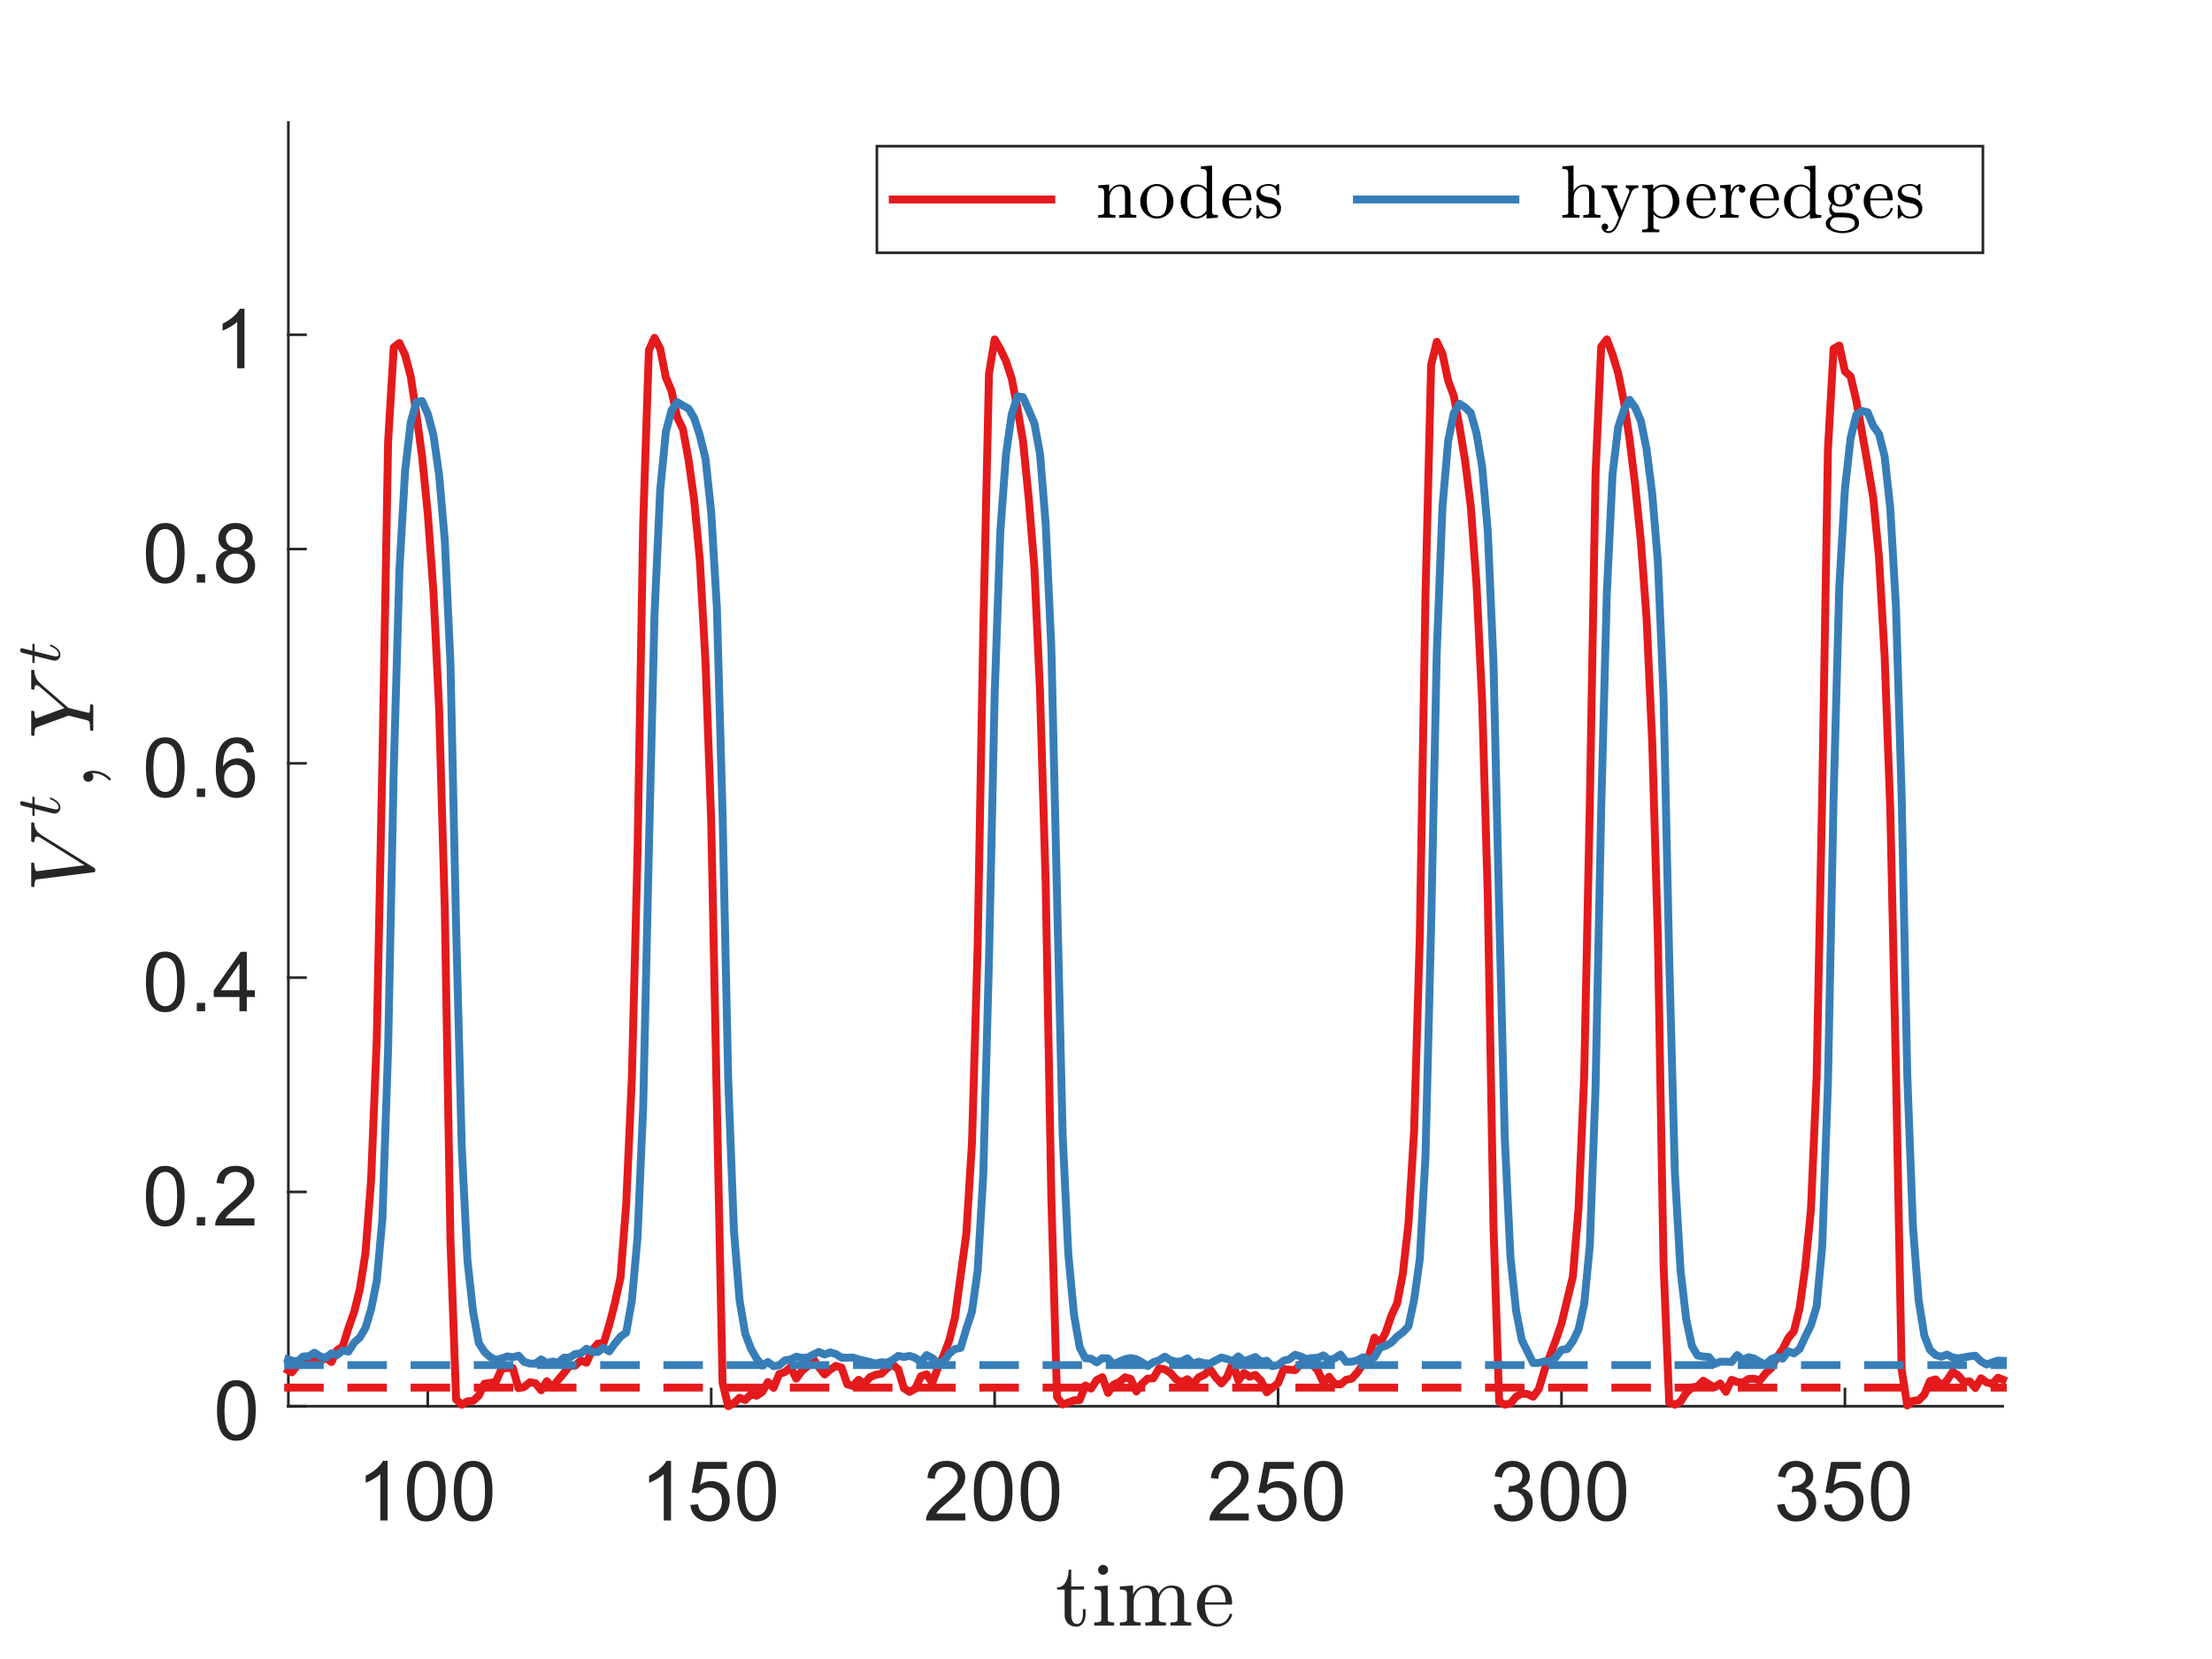 <?xml version="1.0"?>
<!DOCTYPE svg PUBLIC '-//W3C//DTD SVG 1.0//EN'
          'http://www.w3.org/TR/2001/REC-SVG-20010904/DTD/svg10.dtd'>
<svg xmlns:xlink="http://www.w3.org/1999/xlink" style="fill-opacity:1; color-rendering:auto; color-interpolation:auto; text-rendering:auto; stroke:black; stroke-linecap:square; stroke-miterlimit:10; shape-rendering:auto; stroke-opacity:1; fill:black; stroke-dasharray:none; font-weight:normal; stroke-width:1; font-family:'Dialog'; font-style:normal; stroke-linejoin:miter; font-size:12px; stroke-dashoffset:0; image-rendering:auto;" width="560" height="420" xmlns="http://www.w3.org/2000/svg"
><rect width="100%" height="100%" fill="#333333" stroke="none"/><!--Generated by the Batik Graphics2D SVG Generator--><defs id="genericDefs"
  /><g
  ><defs id="defs1"
    ><clipPath clipPathUnits="userSpaceOnUse" id="clipPath1"
      ><path d="M0 0 L560 0 L560 420 L0 420 L0 0 Z"
      /></clipPath
    ></defs
    ><g style="fill:white; stroke:white;"
    ><rect x="0" y="0" width="560" style="clip-path:url(#clipPath1); stroke:none;" height="420"
    /></g
    ><g style="fill:white; text-rendering:optimizeSpeed; color-rendering:optimizeSpeed; image-rendering:optimizeSpeed; shape-rendering:crispEdges; stroke:white; color-interpolation:sRGB;"
    ><rect x="0" width="560" height="420" y="0" style="stroke:none;"
      /><path style="stroke:none;" d="M73 356 L507 356 L507 31 L73 31 Z"
    /></g
    ><g style="fill:rgb(38,38,38); text-rendering:geometricPrecision; image-rendering:optimizeQuality; color-rendering:optimizeQuality; stroke-linejoin:round; stroke:rgb(38,38,38); color-interpolation:linearRGB; stroke-width:0.667;"
    ><line y2="356" style="fill:none;" x1="73" x2="507" y1="356"
      /><line y2="351.66" style="fill:none;" x1="108.299" x2="108.299" y1="356"
      /><line y2="351.66" style="fill:none;" x1="180.053" x2="180.053" y1="356"
      /><line y2="351.66" style="fill:none;" x1="251.808" x2="251.808" y1="356"
      /><line y2="351.66" style="fill:none;" x1="323.563" x2="323.563" y1="356"
      /><line y2="351.66" style="fill:none;" x1="395.317" x2="395.317" y1="356"
      /><line y2="351.66" style="fill:none;" x1="467.072" x2="467.072" y1="356"
    /></g
    ><g transform="translate(108.299,362.933)" style="font-size:21.333px; fill:rgb(38,38,38); text-rendering:geometricPrecision; image-rendering:optimizeQuality; color-rendering:optimizeQuality; font-family:'SansSerif'; stroke:rgb(38,38,38); color-interpolation:linearRGB;"
    ><path style="stroke:none;" d="M-10.172 22 L-12.016 22 L-12.016 10.234 Q-12.688 10.875 -13.773 11.508 Q-14.859 12.141 -15.719 12.469 L-15.719 10.672 Q-14.172 9.953 -13.008 8.914 Q-11.844 7.875 -11.359 6.906 L-10.172 6.906 L-10.172 22 ZM-5.272 14.594 Q-5.272 11.922 -4.725 10.297 Q-4.178 8.672 -3.1 7.789 Q-2.022 6.906 -0.381 6.906 Q0.837 6.906 1.751 7.391 Q2.666 7.875 3.259 8.797 Q3.853 9.719 4.189 11.031 Q4.525 12.344 4.525 14.594 Q4.525 17.234 3.986 18.859 Q3.447 20.484 2.361 21.367 Q1.275 22.25 -0.381 22.25 Q-2.553 22.25 -3.788 20.703 Q-5.272 18.828 -5.272 14.594 ZM-3.381 14.594 Q-3.381 18.281 -2.514 19.508 Q-1.647 20.734 -0.381 20.734 Q0.9 20.734 1.767 19.508 Q2.634 18.281 2.634 14.594 Q2.634 10.875 1.767 9.656 Q0.9 8.438 -0.397 8.438 Q-1.663 8.438 -2.428 9.516 Q-3.381 10.891 -3.381 14.594 ZM6.581 14.594 Q6.581 11.922 7.128 10.297 Q7.675 8.672 8.753 7.789 Q9.831 6.906 11.472 6.906 Q12.69 6.906 13.604 7.391 Q14.518 7.875 15.112 8.797 Q15.706 9.719 16.042 11.031 Q16.378 12.344 16.378 14.594 Q16.378 17.234 15.839 18.859 Q15.3 20.484 14.214 21.367 Q13.128 22.25 11.472 22.25 Q9.3 22.25 8.065 20.703 Q6.581 18.828 6.581 14.594 ZM8.472 14.594 Q8.472 18.281 9.339 19.508 Q10.206 20.734 11.472 20.734 Q12.753 20.734 13.62 19.508 Q14.487 18.281 14.487 14.594 Q14.487 10.875 13.62 9.656 Q12.753 8.438 11.456 8.438 Q10.19 8.438 9.425 9.516 Q8.472 10.891 8.472 14.594 Z"
    /></g
    ><g transform="translate(180.053,362.933)" style="font-size:21.333px; fill:rgb(38,38,38); text-rendering:geometricPrecision; image-rendering:optimizeQuality; color-rendering:optimizeQuality; font-family:'SansSerif'; stroke:rgb(38,38,38); color-interpolation:linearRGB;"
    ><path style="stroke:none;" d="M-10.172 22 L-12.016 22 L-12.016 10.234 Q-12.688 10.875 -13.773 11.508 Q-14.859 12.141 -15.719 12.469 L-15.719 10.672 Q-14.172 9.953 -13.008 8.914 Q-11.844 7.875 -11.359 6.906 L-10.172 6.906 L-10.172 22 ZM-5.272 18.062 L-3.334 17.891 Q-3.116 19.312 -2.334 20.023 Q-1.553 20.734 -0.444 20.734 Q0.884 20.734 1.806 19.734 Q2.728 18.734 2.728 17.062 Q2.728 15.484 1.845 14.57 Q0.962 13.656 -0.475 13.656 Q-1.366 13.656 -2.084 14.062 Q-2.803 14.469 -3.209 15.125 L-4.944 14.891 L-3.491 7.172 L3.978 7.172 L3.978 8.938 L-2.022 8.938 L-2.819 12.969 Q-1.475 12.031 0.009 12.031 Q1.978 12.031 3.337 13.398 Q4.697 14.766 4.697 16.906 Q4.697 18.938 3.509 20.438 Q2.056 22.25 -0.444 22.25 Q-2.491 22.25 -3.788 21.102 Q-5.085 19.953 -5.272 18.062 ZM6.581 14.594 Q6.581 11.922 7.128 10.297 Q7.675 8.672 8.753 7.789 Q9.831 6.906 11.472 6.906 Q12.69 6.906 13.604 7.391 Q14.518 7.875 15.112 8.797 Q15.706 9.719 16.042 11.031 Q16.378 12.344 16.378 14.594 Q16.378 17.234 15.839 18.859 Q15.3 20.484 14.214 21.367 Q13.128 22.25 11.472 22.25 Q9.3 22.25 8.065 20.703 Q6.581 18.828 6.581 14.594 ZM8.472 14.594 Q8.472 18.281 9.339 19.508 Q10.206 20.734 11.472 20.734 Q12.753 20.734 13.62 19.508 Q14.487 18.281 14.487 14.594 Q14.487 10.875 13.62 9.656 Q12.753 8.438 11.456 8.438 Q10.19 8.438 9.425 9.516 Q8.472 10.891 8.472 14.594 Z"
    /></g
    ><g transform="translate(251.808,362.933)" style="font-size:21.333px; fill:rgb(38,38,38); text-rendering:geometricPrecision; image-rendering:optimizeQuality; color-rendering:optimizeQuality; font-family:'SansSerif'; stroke:rgb(38,38,38); color-interpolation:linearRGB;"
    ><path style="stroke:none;" d="M-7.422 20.219 L-7.422 22 L-17.359 22 Q-17.391 21.328 -17.156 20.719 Q-16.766 19.703 -15.93 18.719 Q-15.094 17.734 -13.516 16.438 Q-11.062 14.438 -10.203 13.258 Q-9.344 12.078 -9.344 11.031 Q-9.344 9.938 -10.133 9.188 Q-10.922 8.438 -12.172 8.438 Q-13.516 8.438 -14.312 9.234 Q-15.109 10.031 -15.125 11.453 L-17.016 11.25 Q-16.828 9.125 -15.555 8.016 Q-14.281 6.906 -12.141 6.906 Q-9.969 6.906 -8.711 8.109 Q-7.453 9.312 -7.453 11.078 Q-7.453 11.984 -7.82 12.852 Q-8.188 13.719 -9.047 14.688 Q-9.906 15.656 -11.891 17.328 Q-13.547 18.734 -14.023 19.227 Q-14.5 19.719 -14.797 20.219 L-7.422 20.219 ZM-5.272 14.594 Q-5.272 11.922 -4.725 10.297 Q-4.178 8.672 -3.1 7.789 Q-2.022 6.906 -0.381 6.906 Q0.837 6.906 1.751 7.391 Q2.666 7.875 3.259 8.797 Q3.853 9.719 4.189 11.031 Q4.525 12.344 4.525 14.594 Q4.525 17.234 3.986 18.859 Q3.447 20.484 2.361 21.367 Q1.275 22.25 -0.381 22.25 Q-2.553 22.25 -3.788 20.703 Q-5.272 18.828 -5.272 14.594 ZM-3.381 14.594 Q-3.381 18.281 -2.514 19.508 Q-1.647 20.734 -0.381 20.734 Q0.9 20.734 1.767 19.508 Q2.634 18.281 2.634 14.594 Q2.634 10.875 1.767 9.656 Q0.9 8.438 -0.397 8.438 Q-1.663 8.438 -2.428 9.516 Q-3.381 10.891 -3.381 14.594 ZM6.581 14.594 Q6.581 11.922 7.128 10.297 Q7.675 8.672 8.753 7.789 Q9.831 6.906 11.472 6.906 Q12.69 6.906 13.604 7.391 Q14.518 7.875 15.112 8.797 Q15.706 9.719 16.042 11.031 Q16.378 12.344 16.378 14.594 Q16.378 17.234 15.839 18.859 Q15.3 20.484 14.214 21.367 Q13.128 22.25 11.472 22.25 Q9.3 22.25 8.065 20.703 Q6.581 18.828 6.581 14.594 ZM8.472 14.594 Q8.472 18.281 9.339 19.508 Q10.206 20.734 11.472 20.734 Q12.753 20.734 13.62 19.508 Q14.487 18.281 14.487 14.594 Q14.487 10.875 13.62 9.656 Q12.753 8.438 11.456 8.438 Q10.19 8.438 9.425 9.516 Q8.472 10.891 8.472 14.594 Z"
    /></g
    ><g transform="translate(323.563,362.933)" style="font-size:21.333px; fill:rgb(38,38,38); text-rendering:geometricPrecision; image-rendering:optimizeQuality; color-rendering:optimizeQuality; font-family:'SansSerif'; stroke:rgb(38,38,38); color-interpolation:linearRGB;"
    ><path style="stroke:none;" d="M-7.422 20.219 L-7.422 22 L-17.359 22 Q-17.391 21.328 -17.156 20.719 Q-16.766 19.703 -15.93 18.719 Q-15.094 17.734 -13.516 16.438 Q-11.062 14.438 -10.203 13.258 Q-9.344 12.078 -9.344 11.031 Q-9.344 9.938 -10.133 9.188 Q-10.922 8.438 -12.172 8.438 Q-13.516 8.438 -14.312 9.234 Q-15.109 10.031 -15.125 11.453 L-17.016 11.25 Q-16.828 9.125 -15.555 8.016 Q-14.281 6.906 -12.141 6.906 Q-9.969 6.906 -8.711 8.109 Q-7.453 9.312 -7.453 11.078 Q-7.453 11.984 -7.82 12.852 Q-8.188 13.719 -9.047 14.688 Q-9.906 15.656 -11.891 17.328 Q-13.547 18.734 -14.023 19.227 Q-14.5 19.719 -14.797 20.219 L-7.422 20.219 ZM-5.272 18.062 L-3.334 17.891 Q-3.116 19.312 -2.334 20.023 Q-1.553 20.734 -0.444 20.734 Q0.884 20.734 1.806 19.734 Q2.728 18.734 2.728 17.062 Q2.728 15.484 1.845 14.57 Q0.962 13.656 -0.475 13.656 Q-1.366 13.656 -2.084 14.062 Q-2.803 14.469 -3.209 15.125 L-4.944 14.891 L-3.491 7.172 L3.978 7.172 L3.978 8.938 L-2.022 8.938 L-2.819 12.969 Q-1.475 12.031 0.009 12.031 Q1.978 12.031 3.337 13.398 Q4.697 14.766 4.697 16.906 Q4.697 18.938 3.509 20.438 Q2.056 22.25 -0.444 22.25 Q-2.491 22.25 -3.788 21.102 Q-5.085 19.953 -5.272 18.062 ZM6.581 14.594 Q6.581 11.922 7.128 10.297 Q7.675 8.672 8.753 7.789 Q9.831 6.906 11.472 6.906 Q12.69 6.906 13.604 7.391 Q14.518 7.875 15.112 8.797 Q15.706 9.719 16.042 11.031 Q16.378 12.344 16.378 14.594 Q16.378 17.234 15.839 18.859 Q15.3 20.484 14.214 21.367 Q13.128 22.25 11.472 22.25 Q9.3 22.25 8.065 20.703 Q6.581 18.828 6.581 14.594 ZM8.472 14.594 Q8.472 18.281 9.339 19.508 Q10.206 20.734 11.472 20.734 Q12.753 20.734 13.62 19.508 Q14.487 18.281 14.487 14.594 Q14.487 10.875 13.62 9.656 Q12.753 8.438 11.456 8.438 Q10.19 8.438 9.425 9.516 Q8.472 10.891 8.472 14.594 Z"
    /></g
    ><g transform="translate(395.317,362.933)" style="font-size:21.333px; fill:rgb(38,38,38); text-rendering:geometricPrecision; image-rendering:optimizeQuality; color-rendering:optimizeQuality; font-family:'SansSerif'; stroke:rgb(38,38,38); color-interpolation:linearRGB;"
    ><path style="stroke:none;" d="M-17.125 18.031 L-15.266 17.781 Q-14.953 19.359 -14.188 20.047 Q-13.422 20.734 -12.328 20.734 Q-11.031 20.734 -10.133 19.836 Q-9.234 18.938 -9.234 17.594 Q-9.234 16.328 -10.062 15.5 Q-10.891 14.672 -12.172 14.672 Q-12.703 14.672 -13.484 14.891 L-13.266 13.266 Q-13.094 13.281 -12.969 13.281 Q-11.797 13.281 -10.852 12.664 Q-9.906 12.047 -9.906 10.766 Q-9.906 9.75 -10.594 9.086 Q-11.281 8.422 -12.375 8.422 Q-13.453 8.422 -14.164 9.102 Q-14.875 9.781 -15.094 11.125 L-16.938 10.797 Q-16.594 8.953 -15.398 7.93 Q-14.203 6.906 -12.406 6.906 Q-11.188 6.906 -10.148 7.438 Q-9.109 7.969 -8.562 8.875 Q-8.016 9.781 -8.016 10.812 Q-8.016 11.781 -8.539 12.586 Q-9.062 13.391 -10.078 13.859 Q-8.75 14.172 -8.016 15.141 Q-7.281 16.109 -7.281 17.562 Q-7.281 19.531 -8.711 20.898 Q-10.141 22.266 -12.344 22.266 Q-14.312 22.266 -15.625 21.086 Q-16.938 19.906 -17.125 18.031 ZM-5.272 14.594 Q-5.272 11.922 -4.725 10.297 Q-4.178 8.672 -3.1 7.789 Q-2.022 6.906 -0.381 6.906 Q0.837 6.906 1.751 7.391 Q2.666 7.875 3.259 8.797 Q3.853 9.719 4.189 11.031 Q4.525 12.344 4.525 14.594 Q4.525 17.234 3.986 18.859 Q3.447 20.484 2.361 21.367 Q1.275 22.25 -0.381 22.25 Q-2.553 22.25 -3.788 20.703 Q-5.272 18.828 -5.272 14.594 ZM-3.381 14.594 Q-3.381 18.281 -2.514 19.508 Q-1.647 20.734 -0.381 20.734 Q0.9 20.734 1.767 19.508 Q2.634 18.281 2.634 14.594 Q2.634 10.875 1.767 9.656 Q0.9 8.438 -0.397 8.438 Q-1.663 8.438 -2.428 9.516 Q-3.381 10.891 -3.381 14.594 ZM6.581 14.594 Q6.581 11.922 7.128 10.297 Q7.675 8.672 8.753 7.789 Q9.831 6.906 11.472 6.906 Q12.69 6.906 13.604 7.391 Q14.518 7.875 15.112 8.797 Q15.706 9.719 16.042 11.031 Q16.378 12.344 16.378 14.594 Q16.378 17.234 15.839 18.859 Q15.3 20.484 14.214 21.367 Q13.128 22.25 11.472 22.25 Q9.3 22.25 8.065 20.703 Q6.581 18.828 6.581 14.594 ZM8.472 14.594 Q8.472 18.281 9.339 19.508 Q10.206 20.734 11.472 20.734 Q12.753 20.734 13.62 19.508 Q14.487 18.281 14.487 14.594 Q14.487 10.875 13.62 9.656 Q12.753 8.438 11.456 8.438 Q10.19 8.438 9.425 9.516 Q8.472 10.891 8.472 14.594 Z"
    /></g
    ><g transform="translate(467.072,362.933)" style="font-size:21.333px; fill:rgb(38,38,38); text-rendering:geometricPrecision; image-rendering:optimizeQuality; color-rendering:optimizeQuality; font-family:'SansSerif'; stroke:rgb(38,38,38); color-interpolation:linearRGB;"
    ><path style="stroke:none;" d="M-17.125 18.031 L-15.266 17.781 Q-14.953 19.359 -14.188 20.047 Q-13.422 20.734 -12.328 20.734 Q-11.031 20.734 -10.133 19.836 Q-9.234 18.938 -9.234 17.594 Q-9.234 16.328 -10.062 15.5 Q-10.891 14.672 -12.172 14.672 Q-12.703 14.672 -13.484 14.891 L-13.266 13.266 Q-13.094 13.281 -12.969 13.281 Q-11.797 13.281 -10.852 12.664 Q-9.906 12.047 -9.906 10.766 Q-9.906 9.75 -10.594 9.086 Q-11.281 8.422 -12.375 8.422 Q-13.453 8.422 -14.164 9.102 Q-14.875 9.781 -15.094 11.125 L-16.938 10.797 Q-16.594 8.953 -15.398 7.93 Q-14.203 6.906 -12.406 6.906 Q-11.188 6.906 -10.148 7.438 Q-9.109 7.969 -8.562 8.875 Q-8.016 9.781 -8.016 10.812 Q-8.016 11.781 -8.539 12.586 Q-9.062 13.391 -10.078 13.859 Q-8.75 14.172 -8.016 15.141 Q-7.281 16.109 -7.281 17.562 Q-7.281 19.531 -8.711 20.898 Q-10.141 22.266 -12.344 22.266 Q-14.312 22.266 -15.625 21.086 Q-16.938 19.906 -17.125 18.031 ZM-5.272 18.062 L-3.334 17.891 Q-3.116 19.312 -2.334 20.023 Q-1.553 20.734 -0.444 20.734 Q0.884 20.734 1.806 19.734 Q2.728 18.734 2.728 17.062 Q2.728 15.484 1.845 14.57 Q0.962 13.656 -0.475 13.656 Q-1.366 13.656 -2.084 14.062 Q-2.803 14.469 -3.209 15.125 L-4.944 14.891 L-3.491 7.172 L3.978 7.172 L3.978 8.938 L-2.022 8.938 L-2.819 12.969 Q-1.475 12.031 0.009 12.031 Q1.978 12.031 3.337 13.398 Q4.697 14.766 4.697 16.906 Q4.697 18.938 3.509 20.438 Q2.056 22.25 -0.444 22.25 Q-2.491 22.25 -3.788 21.102 Q-5.085 19.953 -5.272 18.062 ZM6.581 14.594 Q6.581 11.922 7.128 10.297 Q7.675 8.672 8.753 7.789 Q9.831 6.906 11.472 6.906 Q12.69 6.906 13.604 7.391 Q14.518 7.875 15.112 8.797 Q15.706 9.719 16.042 11.031 Q16.378 12.344 16.378 14.594 Q16.378 17.234 15.839 18.859 Q15.3 20.484 14.214 21.367 Q13.128 22.25 11.472 22.25 Q9.3 22.25 8.065 20.703 Q6.581 18.828 6.581 14.594 ZM8.472 14.594 Q8.472 18.281 9.339 19.508 Q10.206 20.734 11.472 20.734 Q12.753 20.734 13.62 19.508 Q14.487 18.281 14.487 14.594 Q14.487 10.875 13.62 9.656 Q12.753 8.438 11.456 8.438 Q10.19 8.438 9.425 9.516 Q8.472 10.891 8.472 14.594 Z"
    /></g
    ><g transform="translate(290,391.84)" style="font-size:23.467px; fill:rgb(38,38,38); text-rendering:geometricPrecision; image-rendering:optimizeQuality; color-rendering:optimizeQuality; font-family:'mwa_cmr10'; stroke:rgb(38,38,38); color-interpolation:linearRGB;"
    ><path style="stroke:none;" d="M-20.471 16.946 L-20.471 10.602 L-22.377 10.602 L-22.377 10.009 Q-20.877 10.009 -20.166 8.602 Q-19.456 7.196 -19.456 5.556 L-18.799 5.556 L-18.799 9.79 L-15.549 9.79 L-15.549 10.602 L-18.799 10.602 L-18.799 16.899 Q-18.799 17.852 -18.479 18.571 Q-18.159 19.29 -17.331 19.29 Q-16.534 19.29 -16.19 18.532 Q-15.846 17.774 -15.846 16.899 L-15.846 15.54 L-15.174 15.54 L-15.174 16.946 Q-15.174 17.665 -15.44 18.368 Q-15.706 19.071 -16.221 19.524 Q-16.737 19.977 -17.487 19.977 Q-18.862 19.977 -19.666 19.149 Q-20.471 18.321 -20.471 16.946 Z"
      /><path style="stroke:none;" d="M-12.986 19.712 L-12.986 18.899 Q-12.189 18.899 -11.689 18.774 Q-11.189 18.649 -11.189 18.181 L-11.189 11.899 Q-11.189 11.009 -11.533 10.806 Q-11.876 10.602 -12.876 10.602 L-12.876 9.79 L-9.564 9.556 L-9.564 18.181 Q-9.564 18.649 -9.126 18.774 Q-8.689 18.899 -7.955 18.899 L-7.955 19.712 L-12.986 19.712 ZM-12.001 5.603 Q-12.001 5.087 -11.619 4.704 Q-11.236 4.321 -10.751 4.321 Q-10.423 4.321 -10.119 4.493 Q-9.814 4.665 -9.642 4.97 Q-9.47 5.274 -9.47 5.603 Q-9.47 6.087 -9.853 6.47 Q-10.236 6.853 -10.751 6.853 Q-11.236 6.853 -11.619 6.47 Q-12.001 6.087 -12.001 5.603 Z"
      /><path style="stroke:none;" d="M-6.483 19.712 L-6.483 18.899 Q-5.702 18.899 -5.194 18.774 Q-4.686 18.649 -4.686 18.181 L-4.686 11.899 Q-4.686 11.274 -4.873 11.001 Q-5.061 10.727 -5.405 10.665 Q-5.748 10.602 -6.483 10.602 L-6.483 9.79 L-3.155 9.556 L-3.155 11.79 Q-2.686 10.806 -1.78 10.181 Q-0.874 9.556 0.189 9.556 Q2.83 9.556 3.298 11.712 Q3.752 10.743 4.642 10.149 Q5.533 9.556 6.58 9.556 Q7.627 9.556 8.345 9.892 Q9.064 10.227 9.423 10.915 Q9.783 11.602 9.783 12.649 L9.783 18.181 Q9.783 18.649 10.291 18.774 Q10.798 18.899 11.58 18.899 L11.58 19.712 L6.314 19.712 L6.314 18.899 Q7.095 18.899 7.603 18.774 Q8.111 18.649 8.111 18.181 L8.111 12.712 Q8.111 11.556 7.783 10.852 Q7.455 10.149 6.439 10.149 Q5.111 10.149 4.252 11.212 Q3.392 12.274 3.392 13.634 L3.392 18.181 Q3.392 18.649 3.892 18.774 Q4.392 18.899 5.189 18.899 L5.189 19.712 L-0.077 19.712 L-0.077 18.899 Q0.705 18.899 1.212 18.774 Q1.72 18.649 1.72 18.181 L1.72 12.712 Q1.72 11.587 1.392 10.868 Q1.064 10.149 0.048 10.149 Q-1.28 10.149 -2.139 11.212 Q-2.998 12.274 -2.998 13.634 L-2.998 18.181 Q-2.998 18.649 -2.498 18.774 Q-1.998 18.899 -1.217 18.899 L-1.217 19.712 L-6.483 19.712 Z"
      /><path style="stroke:none;" d="M18.12 19.977 Q16.713 19.977 15.541 19.235 Q14.37 18.493 13.698 17.267 Q13.026 16.04 13.026 14.665 Q13.026 13.321 13.635 12.11 Q14.245 10.899 15.338 10.149 Q16.432 9.399 17.791 9.399 Q18.838 9.399 19.62 9.751 Q20.401 10.102 20.909 10.735 Q21.416 11.368 21.674 12.22 Q21.932 13.071 21.932 14.102 Q21.932 14.399 21.698 14.399 L15.041 14.399 L15.041 14.649 Q15.041 16.556 15.807 17.923 Q16.573 19.29 18.323 19.29 Q19.026 19.29 19.627 18.977 Q20.229 18.665 20.666 18.102 Q21.104 17.54 21.276 16.899 Q21.291 16.821 21.354 16.759 Q21.416 16.696 21.495 16.696 L21.698 16.696 Q21.932 16.696 21.932 16.993 Q21.604 18.29 20.526 19.134 Q19.448 19.977 18.12 19.977 ZM15.057 13.821 L20.307 13.821 Q20.307 12.962 20.065 12.071 Q19.823 11.181 19.26 10.595 Q18.698 10.009 17.791 10.009 Q16.479 10.009 15.768 11.227 Q15.057 12.446 15.057 13.821 Z"
    /></g
    ><g style="fill:rgb(38,38,38); text-rendering:geometricPrecision; image-rendering:optimizeQuality; color-rendering:optimizeQuality; stroke-linejoin:round; stroke:rgb(38,38,38); color-interpolation:linearRGB; stroke-width:0.667;"
    ><line y2="31" style="fill:none;" x1="73" x2="73" y1="356"
      /><line y2="356" style="fill:none;" x1="73" x2="77.34" y1="356"
      /><line y2="301.75" style="fill:none;" x1="73" x2="77.34" y1="301.75"
      /><line y2="247.5" style="fill:none;" x1="73" x2="77.34" y1="247.5"
      /><line y2="193.25" style="fill:none;" x1="73" x2="77.34" y1="193.25"
      /><line y2="139" style="fill:none;" x1="73" x2="77.34" y1="139"
      /><line y2="84.749" style="fill:none;" x1="73" x2="77.34" y1="84.749"
    /></g
    ><g transform="translate(66.067,356)" style="font-size:21.333px; fill:rgb(38,38,38); text-rendering:geometricPrecision; image-rendering:optimizeQuality; color-rendering:optimizeQuality; font-family:'SansSerif'; stroke:rgb(38,38,38); color-interpolation:linearRGB;"
    ><path style="stroke:none;" d="M-11.125 1.094 Q-11.125 -1.578 -10.578 -3.203 Q-10.031 -4.828 -8.953 -5.711 Q-7.875 -6.594 -6.234 -6.594 Q-5.016 -6.594 -4.102 -6.109 Q-3.188 -5.625 -2.594 -4.703 Q-2 -3.781 -1.664 -2.469 Q-1.328 -1.156 -1.328 1.094 Q-1.328 3.734 -1.867 5.359 Q-2.406 6.984 -3.492 7.867 Q-4.578 8.75 -6.234 8.75 Q-8.406 8.75 -9.641 7.203 Q-11.125 5.328 -11.125 1.094 ZM-9.234 1.094 Q-9.234 4.781 -8.367 6.008 Q-7.5 7.234 -6.234 7.234 Q-4.953 7.234 -4.086 6.008 Q-3.219 4.781 -3.219 1.094 Q-3.219 -2.625 -4.086 -3.844 Q-4.953 -5.062 -6.25 -5.062 Q-7.516 -5.062 -8.281 -3.984 Q-9.234 -2.609 -9.234 1.094 Z"
    /></g
    ><g transform="translate(66.067,301.75)" style="font-size:21.333px; fill:rgb(38,38,38); text-rendering:geometricPrecision; image-rendering:optimizeQuality; color-rendering:optimizeQuality; font-family:'SansSerif'; stroke:rgb(38,38,38); color-interpolation:linearRGB;"
    ><path style="stroke:none;" d="M-29.125 1.094 Q-29.125 -1.578 -28.578 -3.203 Q-28.031 -4.828 -26.953 -5.711 Q-25.875 -6.594 -24.234 -6.594 Q-23.016 -6.594 -22.102 -6.109 Q-21.188 -5.625 -20.594 -4.703 Q-20 -3.781 -19.664 -2.469 Q-19.328 -1.156 -19.328 1.094 Q-19.328 3.734 -19.867 5.359 Q-20.406 6.984 -21.492 7.867 Q-22.578 8.75 -24.234 8.75 Q-26.406 8.75 -27.641 7.203 Q-29.125 5.328 -29.125 1.094 ZM-27.234 1.094 Q-27.234 4.781 -26.367 6.008 Q-25.5 7.234 -24.234 7.234 Q-22.953 7.234 -22.086 6.008 Q-21.219 4.781 -21.219 1.094 Q-21.219 -2.625 -22.086 -3.844 Q-22.953 -5.062 -24.25 -5.062 Q-25.516 -5.062 -26.281 -3.984 Q-27.234 -2.609 -27.234 1.094 ZM-16.241 8.5 L-16.241 6.391 L-14.131 6.391 L-14.131 8.5 L-16.241 8.5 ZM-1.648 6.719 L-1.648 8.5 L-11.585 8.5 Q-11.616 7.828 -11.382 7.219 Q-10.991 6.203 -10.155 5.219 Q-9.319 4.234 -7.741 2.938 Q-5.288 0.938 -4.429 -0.242 Q-3.57 -1.422 -3.57 -2.469 Q-3.57 -3.562 -4.359 -4.312 Q-5.148 -5.062 -6.398 -5.062 Q-7.741 -5.062 -8.538 -4.266 Q-9.335 -3.469 -9.351 -2.047 L-11.241 -2.25 Q-11.054 -4.375 -9.78 -5.484 Q-8.507 -6.594 -6.366 -6.594 Q-4.194 -6.594 -2.937 -5.391 Q-1.679 -4.188 -1.679 -2.422 Q-1.679 -1.516 -2.046 -0.648 Q-2.413 0.219 -3.273 1.188 Q-4.132 2.156 -6.116 3.828 Q-7.773 5.234 -8.249 5.727 Q-8.726 6.219 -9.023 6.719 L-1.648 6.719 Z"
    /></g
    ><g transform="translate(66.067,247.5)" style="font-size:21.333px; fill:rgb(38,38,38); text-rendering:geometricPrecision; image-rendering:optimizeQuality; color-rendering:optimizeQuality; font-family:'SansSerif'; stroke:rgb(38,38,38); color-interpolation:linearRGB;"
    ><path style="stroke:none;" d="M-29.125 1.094 Q-29.125 -1.578 -28.578 -3.203 Q-28.031 -4.828 -26.953 -5.711 Q-25.875 -6.594 -24.234 -6.594 Q-23.016 -6.594 -22.102 -6.109 Q-21.188 -5.625 -20.594 -4.703 Q-20 -3.781 -19.664 -2.469 Q-19.328 -1.156 -19.328 1.094 Q-19.328 3.734 -19.867 5.359 Q-20.406 6.984 -21.492 7.867 Q-22.578 8.75 -24.234 8.75 Q-26.406 8.75 -27.641 7.203 Q-29.125 5.328 -29.125 1.094 ZM-27.234 1.094 Q-27.234 4.781 -26.367 6.008 Q-25.5 7.234 -24.234 7.234 Q-22.953 7.234 -22.086 6.008 Q-21.219 4.781 -21.219 1.094 Q-21.219 -2.625 -22.086 -3.844 Q-22.953 -5.062 -24.25 -5.062 Q-25.516 -5.062 -26.281 -3.984 Q-27.234 -2.609 -27.234 1.094 ZM-16.241 8.5 L-16.241 6.391 L-14.131 6.391 L-14.131 8.5 L-16.241 8.5 ZM-5.444 8.5 L-5.444 4.906 L-11.96 4.906 L-11.96 3.203 L-5.101 -6.531 L-3.585 -6.531 L-3.585 3.203 L-1.554 3.203 L-1.554 4.906 L-3.585 4.906 L-3.585 8.5 L-5.444 8.5 ZM-5.444 3.203 L-5.444 -3.562 L-10.148 3.203 L-5.444 3.203 Z"
    /></g
    ><g transform="translate(66.067,193.25)" style="font-size:21.333px; fill:rgb(38,38,38); text-rendering:geometricPrecision; image-rendering:optimizeQuality; color-rendering:optimizeQuality; font-family:'SansSerif'; stroke:rgb(38,38,38); color-interpolation:linearRGB;"
    ><path style="stroke:none;" d="M-29.125 1.094 Q-29.125 -1.578 -28.578 -3.203 Q-28.031 -4.828 -26.953 -5.711 Q-25.875 -6.594 -24.234 -6.594 Q-23.016 -6.594 -22.102 -6.109 Q-21.188 -5.625 -20.594 -4.703 Q-20 -3.781 -19.664 -2.469 Q-19.328 -1.156 -19.328 1.094 Q-19.328 3.734 -19.867 5.359 Q-20.406 6.984 -21.492 7.867 Q-22.578 8.75 -24.234 8.75 Q-26.406 8.75 -27.641 7.203 Q-29.125 5.328 -29.125 1.094 ZM-27.234 1.094 Q-27.234 4.781 -26.367 6.008 Q-25.5 7.234 -24.234 7.234 Q-22.953 7.234 -22.086 6.008 Q-21.219 4.781 -21.219 1.094 Q-21.219 -2.625 -22.086 -3.844 Q-22.953 -5.062 -24.25 -5.062 Q-25.516 -5.062 -26.281 -3.984 Q-27.234 -2.609 -27.234 1.094 ZM-16.241 8.5 L-16.241 6.391 L-14.131 6.391 L-14.131 8.5 L-16.241 8.5 ZM-1.773 -2.844 L-3.616 -2.703 Q-3.851 -3.797 -4.304 -4.281 Q-5.054 -5.078 -6.148 -5.078 Q-7.038 -5.078 -7.71 -4.578 Q-8.569 -3.953 -9.077 -2.734 Q-9.585 -1.516 -9.601 0.75 Q-8.929 -0.266 -7.968 -0.758 Q-7.007 -1.25 -5.944 -1.25 Q-4.101 -1.25 -2.804 0.109 Q-1.507 1.469 -1.507 3.625 Q-1.507 5.031 -2.116 6.25 Q-2.726 7.469 -3.796 8.109 Q-4.866 8.75 -6.21 8.75 Q-8.523 8.75 -9.976 7.055 Q-11.429 5.359 -11.429 1.469 Q-11.429 -2.891 -9.819 -4.875 Q-8.429 -6.594 -6.038 -6.594 Q-4.273 -6.594 -3.14 -5.602 Q-2.007 -4.609 -1.773 -2.844 ZM-9.319 3.625 Q-9.319 4.578 -8.913 5.453 Q-8.507 6.328 -7.78 6.781 Q-7.054 7.234 -6.241 7.234 Q-5.085 7.234 -4.241 6.297 Q-3.398 5.359 -3.398 3.734 Q-3.398 2.172 -4.226 1.273 Q-5.054 0.375 -6.319 0.375 Q-7.569 0.375 -8.444 1.273 Q-9.319 2.172 -9.319 3.625 Z"
    /></g
    ><g transform="translate(66.067,139)" style="font-size:21.333px; fill:rgb(38,38,38); text-rendering:geometricPrecision; image-rendering:optimizeQuality; color-rendering:optimizeQuality; font-family:'SansSerif'; stroke:rgb(38,38,38); color-interpolation:linearRGB;"
    ><path style="stroke:none;" d="M-29.125 1.094 Q-29.125 -1.578 -28.578 -3.203 Q-28.031 -4.828 -26.953 -5.711 Q-25.875 -6.594 -24.234 -6.594 Q-23.016 -6.594 -22.102 -6.109 Q-21.188 -5.625 -20.594 -4.703 Q-20 -3.781 -19.664 -2.469 Q-19.328 -1.156 -19.328 1.094 Q-19.328 3.734 -19.867 5.359 Q-20.406 6.984 -21.492 7.867 Q-22.578 8.75 -24.234 8.75 Q-26.406 8.75 -27.641 7.203 Q-29.125 5.328 -29.125 1.094 ZM-27.234 1.094 Q-27.234 4.781 -26.367 6.008 Q-25.5 7.234 -24.234 7.234 Q-22.953 7.234 -22.086 6.008 Q-21.219 4.781 -21.219 1.094 Q-21.219 -2.625 -22.086 -3.844 Q-22.953 -5.062 -24.25 -5.062 Q-25.516 -5.062 -26.281 -3.984 Q-27.234 -2.609 -27.234 1.094 ZM-16.241 8.5 L-16.241 6.391 L-14.131 6.391 L-14.131 8.5 L-16.241 8.5 ZM-8.507 0.344 Q-9.663 -0.078 -10.218 -0.852 Q-10.773 -1.625 -10.773 -2.719 Q-10.773 -4.359 -9.593 -5.477 Q-8.413 -6.594 -6.46 -6.594 Q-4.491 -6.594 -3.288 -5.453 Q-2.085 -4.312 -2.085 -2.672 Q-2.085 -1.625 -2.632 -0.852 Q-3.179 -0.078 -4.304 0.344 Q-2.913 0.797 -2.195 1.805 Q-1.476 2.812 -1.476 4.203 Q-1.476 6.125 -2.835 7.438 Q-4.194 8.75 -6.429 8.75 Q-8.648 8.75 -10.015 7.438 Q-11.382 6.125 -11.382 4.156 Q-11.382 2.688 -10.632 1.695 Q-9.882 0.703 -8.507 0.344 ZM-8.882 -2.781 Q-8.882 -1.719 -8.194 -1.039 Q-7.507 -0.359 -6.413 -0.359 Q-5.351 -0.359 -4.663 -1.031 Q-3.976 -1.703 -3.976 -2.672 Q-3.976 -3.688 -4.679 -4.383 Q-5.382 -5.078 -6.429 -5.078 Q-7.491 -5.078 -8.187 -4.398 Q-8.882 -3.719 -8.882 -2.781 ZM-9.476 4.156 Q-9.476 4.953 -9.101 5.688 Q-8.726 6.422 -7.991 6.828 Q-7.257 7.234 -6.398 7.234 Q-5.085 7.234 -4.218 6.383 Q-3.351 5.531 -3.351 4.219 Q-3.351 2.891 -4.241 2.016 Q-5.132 1.141 -6.46 1.141 Q-7.773 1.141 -8.624 2.008 Q-9.476 2.875 -9.476 4.156 Z"
    /></g
    ><g transform="translate(66.067,84.749)" style="font-size:21.333px; fill:rgb(38,38,38); text-rendering:geometricPrecision; image-rendering:optimizeQuality; color-rendering:optimizeQuality; font-family:'SansSerif'; stroke:rgb(38,38,38); color-interpolation:linearRGB;"
    ><path style="stroke:none;" d="M-4.172 8.5 L-6.016 8.5 L-6.016 -3.266 Q-6.688 -2.625 -7.773 -1.992 Q-8.859 -1.359 -9.719 -1.031 L-9.719 -2.828 Q-8.172 -3.547 -7.008 -4.586 Q-5.844 -5.625 -5.359 -6.594 L-4.172 -6.594 L-4.172 8.5 Z"
    /></g
    ><g transform="translate(32.067,193.5) rotate(-90)" style="font-size:23.467px; fill:rgb(38,38,38); text-rendering:geometricPrecision; image-rendering:optimizeQuality; color-rendering:optimizeQuality; font-family:'mwa_cmmi10'; stroke:rgb(38,38,38); color-interpolation:linearRGB;"
    ><path style="stroke:none;" d="M-27.302 -8.182 L-29.146 -22.839 Q-29.302 -23.354 -30.864 -23.354 Q-31.099 -23.354 -31.099 -23.651 Q-31.052 -23.901 -30.982 -24.034 Q-30.911 -24.167 -30.708 -24.167 L-25.099 -24.167 Q-24.974 -24.167 -24.919 -24.073 Q-24.864 -23.979 -24.864 -23.854 Q-24.958 -23.354 -25.161 -23.354 Q-26.958 -23.354 -27.067 -22.729 L-25.552 -10.698 L-18.474 -22.011 Q-18.271 -22.401 -18.271 -22.62 Q-18.271 -23.026 -18.638 -23.19 Q-19.005 -23.354 -19.489 -23.354 Q-19.724 -23.354 -19.724 -23.651 Q-19.677 -23.839 -19.638 -23.94 Q-19.599 -24.042 -19.536 -24.104 Q-19.474 -24.167 -19.333 -24.167 L-14.896 -24.167 Q-14.677 -24.167 -14.677 -23.854 Q-14.771 -23.354 -14.974 -23.354 Q-16.708 -23.354 -17.692 -21.839 Q-17.724 -21.792 -17.771 -21.792 L-26.239 -8.182 Q-26.411 -7.948 -26.677 -7.948 L-27.005 -7.948 Q-27.271 -7.948 -27.302 -8.182 Z"
      /><path style="stroke:none;" d="M-12.461 -18.261 Q-12.461 -18.495 -12.414 -18.714 L-11.258 -23.308 L-12.945 -23.308 Q-13.101 -23.308 -13.101 -23.511 Q-13.039 -23.87 -12.898 -23.87 L-11.117 -23.87 L-10.476 -26.48 Q-10.414 -26.683 -10.226 -26.831 Q-10.039 -26.98 -9.805 -26.98 Q-9.601 -26.98 -9.469 -26.862 Q-9.336 -26.745 -9.336 -26.542 Q-9.336 -26.495 -9.336 -26.464 Q-9.336 -26.433 -9.351 -26.401 L-9.992 -23.87 L-8.336 -23.87 Q-8.18 -23.87 -8.18 -23.651 Q-8.18 -23.62 -8.203 -23.526 Q-8.226 -23.433 -8.265 -23.37 Q-8.305 -23.308 -8.383 -23.308 L-10.133 -23.308 L-11.273 -18.683 Q-11.398 -18.23 -11.398 -17.901 Q-11.398 -17.214 -10.93 -17.214 Q-10.226 -17.214 -9.68 -17.87 Q-9.133 -18.526 -8.851 -19.323 Q-8.789 -19.417 -8.726 -19.417 L-8.523 -19.417 Q-8.461 -19.417 -8.422 -19.37 Q-8.383 -19.323 -8.383 -19.276 Q-8.383 -19.245 -8.398 -19.23 Q-8.758 -18.261 -9.43 -17.519 Q-10.101 -16.776 -10.961 -16.776 Q-11.601 -16.776 -12.031 -17.198 Q-12.461 -17.62 -12.461 -18.261 Z"
      /><path style="stroke:none;" d="M-4.074 -4.308 Q-4.074 -4.401 -3.981 -4.495 Q-3.152 -5.292 -2.691 -6.339 Q-2.231 -7.386 -2.231 -8.542 L-2.231 -8.823 Q-2.606 -8.448 -3.152 -8.448 Q-3.684 -8.448 -4.051 -8.815 Q-4.418 -9.182 -4.418 -9.714 Q-4.418 -10.261 -4.051 -10.62 Q-3.684 -10.979 -3.152 -10.979 Q-2.34 -10.979 -1.988 -10.222 Q-1.637 -9.464 -1.637 -8.542 Q-1.637 -7.261 -2.152 -6.104 Q-2.668 -4.948 -3.59 -4.042 Q-3.684 -3.995 -3.746 -3.995 Q-3.856 -3.995 -3.965 -4.096 Q-4.074 -4.198 -4.074 -4.308 Z"
      /><path style="stroke:none;" d="M8.468 -8.745 Q8.483 -8.807 8.514 -8.94 Q8.546 -9.073 8.6 -9.167 Q8.655 -9.261 8.764 -9.261 Q10.171 -9.261 10.718 -9.417 Q10.827 -9.448 10.928 -9.573 Q11.03 -9.698 11.085 -9.831 Q11.139 -9.964 11.186 -10.104 L12.327 -14.729 L9.358 -22.886 Q9.155 -23.198 8.632 -23.276 Q8.108 -23.354 7.405 -23.354 Q7.186 -23.354 7.186 -23.651 Q7.249 -23.933 7.303 -24.05 Q7.358 -24.167 7.561 -24.167 L13.358 -24.167 Q13.577 -24.167 13.577 -23.854 Q13.483 -23.354 13.264 -23.354 Q11.639 -23.354 11.639 -22.839 L14.233 -15.761 L19.671 -22.042 Q19.718 -22.151 19.827 -22.315 Q19.936 -22.479 19.999 -22.589 Q20.061 -22.698 20.061 -22.839 Q20.061 -23.354 19.108 -23.354 Q18.89 -23.354 18.89 -23.651 Q18.936 -23.839 18.96 -23.94 Q18.983 -24.042 19.061 -24.104 Q19.14 -24.167 19.28 -24.167 L23.733 -24.167 Q23.843 -24.167 23.905 -24.065 Q23.968 -23.964 23.968 -23.854 Q23.936 -23.683 23.913 -23.612 Q23.89 -23.542 23.827 -23.448 Q23.765 -23.354 23.655 -23.354 Q22.733 -23.354 21.913 -22.956 Q21.093 -22.558 20.468 -21.839 Q20.452 -21.808 20.421 -21.792 Q20.39 -21.776 20.358 -21.745 L14.28 -14.729 L13.093 -9.964 Q13.093 -9.901 13.069 -9.792 Q13.046 -9.682 13.046 -9.62 Q13.046 -9.526 13.077 -9.464 Q13.108 -9.401 13.155 -9.386 Q13.202 -9.37 13.311 -9.354 Q13.749 -9.261 14.983 -9.261 Q15.202 -9.261 15.202 -8.948 Q15.124 -8.636 15.077 -8.542 Q15.03 -8.448 14.827 -8.448 L8.702 -8.448 Q8.468 -8.448 8.468 -8.745 Z"
      /><path style="stroke:none;" d="M26.259 -18.261 Q26.259 -18.495 26.306 -18.714 L27.462 -23.308 L25.775 -23.308 Q25.619 -23.308 25.619 -23.511 Q25.681 -23.87 25.822 -23.87 L27.603 -23.87 L28.244 -26.48 Q28.306 -26.683 28.494 -26.831 Q28.681 -26.98 28.916 -26.98 Q29.119 -26.98 29.251 -26.862 Q29.384 -26.745 29.384 -26.542 Q29.384 -26.495 29.384 -26.464 Q29.384 -26.433 29.369 -26.401 L28.728 -23.87 L30.384 -23.87 Q30.541 -23.87 30.541 -23.651 Q30.541 -23.62 30.517 -23.526 Q30.494 -23.433 30.455 -23.37 Q30.416 -23.308 30.337 -23.308 L28.587 -23.308 L27.447 -18.683 Q27.322 -18.23 27.322 -17.901 Q27.322 -17.214 27.791 -17.214 Q28.494 -17.214 29.041 -17.87 Q29.587 -18.526 29.869 -19.323 Q29.931 -19.417 29.994 -19.417 L30.197 -19.417 Q30.259 -19.417 30.298 -19.37 Q30.337 -19.323 30.337 -19.276 Q30.337 -19.245 30.322 -19.23 Q29.962 -18.261 29.291 -17.519 Q28.619 -16.776 27.759 -16.776 Q27.119 -16.776 26.689 -17.198 Q26.259 -17.62 26.259 -18.261 Z"
    /></g
    ><g style="stroke-linecap:butt; fill:rgb(228,26,28); text-rendering:geometricPrecision; image-rendering:optimizeQuality; color-rendering:optimizeQuality; stroke-linejoin:round; stroke:rgb(228,26,28); color-interpolation:linearRGB; stroke-width:2;"
    ><path d="M72.948 346.944 L73.856 347.423 L75.291 345.657 L76.727 345.306 L78.162 344.662 L79.597 344.437 L81.032 344.648 L82.467 343.695 L83.902 344.816 L85.337 341.845 L86.772 340.864 L88.207 336.238 L89.642 332.188 L91.078 326.428 L92.513 317.36 L93.948 298.762 L95.383 263.149 L96.818 192.26 L98.253 111.883 L99.688 87.917 L101.123 86.838 L102.558 89.893 L103.993 95.359 L105.428 104.945 L106.864 115.639 L108.299 130.089 L109.734 149.794 L111.169 179.45 L112.604 230.031 L114.039 314.038 L115.474 354.276 L116.909 355.622 L118.344 354.767 L119.779 354.627 L121.215 353.337 L122.65 350.31 L124.085 350.1 L125.52 349.875 L126.955 346.596 L128.39 346.315 L129.825 346.358 L131.26 351.431 L132.695 351.151 L134.13 349.931 L135.565 350.198 L137 351.978 L138.436 349.679 L139.871 351.235 L141.306 349.329 L142.741 347.661 L144.176 345.783 L145.611 345.727 L147.046 344.395 L148.481 344.998 L149.916 341.789 L151.351 340.149 L152.787 340.093 L154.222 335.482 L155.657 329.918 L157.092 323.373 L158.527 304.887 L159.962 273.044 L161.397 216.086 L162.832 132.359 L164.267 88.674 L165.702 85.52 L167.137 88.281 L168.573 95.569 L170.008 98.961 L171.443 105.618 L172.878 108.589 L174.313 116.382 L175.748 126.669 L177.183 141.974 L178.618 167.888 L180.053 207.929 L181.488 279.477 L182.923 350.1 L184.359 356 L185.794 355.229 L187.229 353.87 L188.664 354.43 L190.099 352.973 L191.534 353.351 L192.969 352.398 L194.404 349.889 L195.839 351.361 L197.274 347.843 L198.709 347.353 L200.145 346.119 L201.58 349.02 L203.015 347.072 L204.45 345.895 L205.885 344.059 L207.32 346.147 L208.755 347.969 L210.19 346.736 L211.625 345.797 L213.06 346.245 L214.496 350.45 L215.931 350.884 L217.366 349.315 L218.801 350.324 L220.236 348.67 L221.671 348.053 L223.106 347.801 L224.541 346.428 L225.976 345.433 L227.411 346.652 L228.846 351.473 L230.282 352.384 L231.717 351.557 L233.152 348.404 L234.587 347.927 L236.022 350.1 L237.457 346.245 L238.892 343.12 L240.327 339.322 L241.762 333.562 L243.197 322.966 L244.632 312.385 L246.068 289.386 L247.503 239.674 L248.938 159.38 L250.373 94.644 L251.808 85.927 L253.243 88.393 L254.678 91.407 L256.113 95.765 L257.548 103.263 L258.983 111.588 L260.418 125.996 L261.854 143.445 L263.289 174.923 L264.724 223.542 L266.159 303.219 L267.594 353.659 L269.029 355.565 L270.464 355.061 L271.899 354.514 L273.334 354.458 L274.769 350.758 L276.205 351.543 L277.64 349.385 L279.075 348.656 L280.51 352.636 L281.945 350.534 L283.38 349.875 L284.815 348.684 L286.25 349.104 L287.685 352.272 L289.12 350.31 L290.555 349.006 L291.991 348.936 L293.426 346.442 L294.861 346.666 L296.296 347.549 L297.731 349.175 L299.166 349.959 L300.601 349.161 L302.036 350.422 L303.471 348.684 L304.906 348.039 L306.342 346.652 L307.777 348.684 L309.212 350.24 L310.647 348.628 L312.082 345.096 L313.517 349.525 L314.952 347.605 L316.387 348.544 L317.822 348.081 L319.257 349.553 L320.692 352.482 L322.128 351.319 L323.563 350.156 L324.998 346.624 L326.433 346.75 L327.868 346.876 L329.303 345.292 L330.738 344.437 L332.173 345.377 L333.608 346.946 L335.043 350.043 L336.478 348.544 L337.914 350.408 L339.349 350.492 L340.784 349.315 L342.219 349.02 L343.654 347.437 L345.089 345.32 L346.524 343.428 L347.959 338.635 L349.394 340.065 L350.829 337.248 L352.264 333.043 L353.7 329.946 L355.135 322.532 L356.57 309.82 L358.005 286.162 L359.44 237.081 L360.875 150.985 L362.31 92.374 L363.745 86.529 L365.18 89.599 L366.615 96.34 L368.051 100.236 L369.486 107.987 L370.921 116.704 L372.356 128.225 L373.791 147.79 L375.226 177.614 L376.661 227.396 L378.096 310.352 L379.531 354.851 L380.966 355.608 L382.401 355.299 L383.837 353.575 L385.272 352.805 L386.707 352.931 L388.142 353.603 L389.577 351.655 L391.012 346.862 L392.447 343.12 L393.882 339.252 L395.317 335.061 L396.752 329.105 L398.188 323.19 L399.623 306.05 L401.058 272.539 L402.493 203.36 L403.928 120.152 L405.363 87.791 L406.798 85.913 L408.233 89.753 L409.668 94.49 L411.103 101.624 L412.538 111.154 L413.974 122.857 L415.409 137.054 L416.844 156.353 L418.279 187.789 L419.714 237.585 L421.149 320.191 L422.584 355.061 L424.019 355.636 L425.454 354.851 L426.889 352.608 L428.325 351.277 L429.76 351.025 L431.195 349.539 L432.63 350.436 L434.065 351.221 L435.5 350.24 L436.935 352.356 L438.37 349.329 L439.805 349.889 L441.24 350.043 L442.675 349.091 L444.111 349.048 L445.546 349.483 L446.981 347.661 L448.416 346.386 L449.851 343.596 L451.286 341.606 L452.721 338.747 L454.156 337.009 L455.591 331.207 L457.026 320.85 L458.461 306.302 L459.897 272.862 L461.332 200.529 L462.767 113.803 L464.202 88.295 L465.637 87.468 L467.072 94.013 L468.507 95.289 L469.942 101.413 L471.377 109.318 L472.812 117.517 L474.248 126.122 L475.683 141.006 L477.118 166.052 L478.553 205.014 L479.988 270.998 L481.423 346.736 L482.858 355.818 L484.293 354.654 L485.728 354.5 L487.163 353.057 L488.598 349.651 L490.034 349.217 L491.469 350.786 L492.904 349.497 L494.339 347.31 L495.774 348.222 L497.209 349.903 L498.644 349.707 L500.079 351.389 L501.514 348.936 L502.949 349.973 L504.384 350.366 L505.82 348.782 L507.052 349.288" style="fill:none; fill-rule:evenodd;"
      /><path d="M72.948 344.146 L73.856 344.44 L75.291 344.693 L76.727 343.427 L78.162 343.342 L79.597 342.457 L81.032 343.385 L82.467 343.764 L83.902 342.625 L85.337 343.047 L86.772 341.908 L88.207 342.161 L89.642 339.925 L91.078 338.617 L92.513 336.212 L93.948 331.444 L95.383 324.314 L96.818 308.492 L98.253 265.499 L99.688 194.574 L101.123 144.24 L102.558 119.178 L103.993 106.858 L105.428 101.753 L106.864 101.542 L108.299 104.79 L109.734 110.149 L111.169 120.275 L112.604 136.772 L114.039 167.909 L115.474 234.825 L116.909 290.687 L118.344 319.124 L119.779 332.162 L121.215 340.009 L122.65 342.245 L124.085 343.553 L125.52 344.271 L126.955 343.933 L128.39 343.385 L129.825 343.596 L131.26 343.216 L132.695 344.777 L134.13 345.199 L135.565 345.241 L137 344.144 L138.436 345.072 L139.871 344.693 L141.306 344.988 L142.741 343.722 L144.176 343.722 L145.611 342.794 L147.046 342.625 L148.481 341.444 L149.916 342.245 L151.351 342.288 L152.787 341.191 L154.222 342.119 L155.657 340.136 L157.092 338.406 L158.527 337.351 L159.962 329.335 L161.397 313.344 L162.832 280.224 L164.267 215.122 L165.702 155.547 L167.137 124.072 L168.573 109.347 L170.008 103.862 L171.443 101.795 L172.878 102.681 L174.313 103.44 L175.748 105.845 L177.183 110.275 L178.618 116.182 L180.053 129.726 L181.488 153.859 L182.923 206.051 L184.359 273.431 L185.794 311.445 L187.229 329.166 L188.664 337.647 L190.099 341.402 L191.534 343.933 L192.969 345.705 L194.404 344.819 L195.839 345.874 L197.274 345.621 L198.709 344.397 L200.145 344.186 L201.58 343.469 L203.015 343.764 L204.45 343.68 L205.885 342.921 L207.32 342.245 L208.755 342.921 L210.19 342.372 L211.625 342.794 L213.06 343.722 L214.496 343.722 L215.931 343.68 L217.366 344.144 L218.801 344.482 L220.236 344.819 L221.671 345.199 L223.106 344.861 L224.541 344.988 L225.976 344.313 L227.411 343.258 L228.846 343.553 L230.282 343.258 L231.717 343.764 L233.152 344.819 L234.587 343.047 L236.022 343.807 L237.457 345.115 L238.892 344.735 L240.327 342.667 L241.762 341.528 L243.197 341.233 L244.632 336.423 L246.068 332.035 L247.503 321.74 L248.938 297.227 L250.373 242.884 L251.808 175.883 L253.243 134.704 L254.678 115.043 L256.113 105.001 L257.548 100.36 L258.983 100.529 L260.418 103.778 L261.854 107.111 L263.289 114.832 L264.724 132.553 L266.159 163.985 L267.594 226.471 L269.029 287.481 L270.464 317.521 L271.899 332.879 L273.334 341.106 L274.769 343.849 L276.205 343.975 L277.64 344.904 L279.075 343.849 L280.51 343.891 L281.945 345.452 L283.38 344.693 L284.815 344.102 L286.25 343.807 L287.685 344.102 L289.12 344.904 L290.555 345.832 L291.991 344.861 L293.426 344.397 L294.861 343.469 L296.296 344.355 L297.731 344.735 L299.166 344.65 L300.601 343.891 L302.036 345.283 L303.471 344.735 L304.906 345.115 L306.342 345.199 L307.777 344.397 L309.212 343.68 L310.647 344.06 L312.082 344.566 L313.517 343.385 L314.952 344.65 L316.387 344.102 L317.822 343.553 L319.257 344.735 L320.692 344.482 L322.128 345.874 L323.563 345.579 L324.998 344.482 L326.433 344.102 L327.868 342.963 L329.303 343.427 L330.738 344.06 L332.173 343.807 L333.608 343.764 L335.043 343.132 L336.478 344.313 L337.914 343.891 L339.349 342.921 L340.784 344.777 L342.219 344.735 L343.654 344.397 L345.089 343.596 L346.524 344.397 L347.959 343.596 L349.394 341.149 L350.829 340.684 L352.264 339.883 L353.7 338.364 L355.135 337.309 L356.57 335.79 L358.005 329.039 L359.44 318.745 L360.875 292.966 L362.31 234.235 L363.745 164.829 L365.18 128.376 L366.615 111.668 L368.051 104.537 L369.486 102.217 L370.921 103.145 L372.356 104.537 L373.791 109.685 L375.226 118.165 L376.661 134.62 L378.096 167.783 L379.531 230.1 L380.966 288.367 L382.401 318.407 L383.837 331.951 L385.272 339.292 L386.707 342.161 L388.142 345.072 L389.577 345.03 L391.012 344.65 L392.447 344.693 L393.882 343.596 L395.317 341.739 L396.752 341.528 L398.188 339.545 L399.623 336.592 L401.058 330.179 L402.493 315.243 L403.928 275.54 L405.363 204.954 L406.798 150.062 L408.233 120.106 L409.668 108.124 L411.103 103.862 L412.538 101.204 L413.974 103.187 L415.409 106.562 L416.844 113.693 L418.279 125 L419.714 142.214 L421.149 176.179 L422.584 242.673 L424.019 296.932 L425.454 321.656 L426.889 334.018 L428.325 340.727 L429.76 343.174 L431.195 343.427 L432.63 343.553 L434.065 345.325 L435.5 344.735 L436.935 344.735 L438.37 344.819 L439.805 343.047 L441.24 344.313 L442.675 343.596 L444.111 343.933 L445.546 344.777 L446.981 345.452 L448.416 344.102 L449.851 343.511 L451.286 343.975 L452.721 342.119 L454.156 342.625 L455.591 341.528 L457.026 338.406 L458.461 335.495 L459.897 330.769 L461.332 315.412 L462.767 274.317 L464.202 201.789 L465.637 148.67 L467.072 123.777 L468.507 110.95 L469.942 105.044 L471.377 104.031 L472.812 104.368 L474.248 107.828 L475.683 109.853 L477.118 115.549 L478.553 128.713 L479.988 153.606 L481.423 201.41 L482.858 272.376 L484.293 310.602 L485.728 329.166 L487.163 338.111 L488.598 341.739 L490.034 343.047 L491.469 343.469 L492.904 342.921 L494.339 343.68 L495.774 343.891 L497.209 343.638 L498.644 343.385 L500.079 343.216 L501.514 344.65 L502.949 345.452 L504.384 344.904 L505.82 344.44 L507.052 344.512" style="fill:none; fill-rule:evenodd; stroke:rgb(55,126,184);"
      /><path style="fill:none; stroke-miterlimit:1; stroke-dasharray:8,8; fill-rule:evenodd; stroke-linejoin:bevel;" d="M72.948 351.293 L73.856 351.293 L75.291 351.293 L76.727 351.293 L78.162 351.293 L79.597 351.293 L81.032 351.293 L82.467 351.293 L83.902 351.293 L85.337 351.293 L86.772 351.293 L88.207 351.293 L89.642 351.293 L91.078 351.293 L92.513 351.293 L93.948 351.293 L95.383 351.293 L96.818 351.293 L98.253 351.293 L99.688 351.293 L101.123 351.293 L102.558 351.293 L103.993 351.293 L105.428 351.293 L106.864 351.293 L108.299 351.293 L109.734 351.293 L111.169 351.293 L112.604 351.293 L114.039 351.293 L115.474 351.293 L116.909 351.293 L118.344 351.293 L119.779 351.293 L121.215 351.293 L122.65 351.293 L124.085 351.293 L125.52 351.293 L126.955 351.293 L128.39 351.293 L129.825 351.293 L131.26 351.293 L132.695 351.293 L134.13 351.293 L135.565 351.293 L137 351.293 L138.436 351.293 L139.871 351.293 L141.306 351.293 L142.741 351.293 L144.176 351.293 L145.611 351.293 L147.046 351.293 L148.481 351.293 L149.916 351.293 L151.351 351.293 L152.787 351.293 L154.222 351.293 L155.657 351.293 L157.092 351.293 L158.527 351.293 L159.962 351.293 L161.397 351.293 L162.832 351.293 L164.267 351.293 L165.702 351.293 L167.137 351.293 L168.573 351.293 L170.008 351.293 L171.443 351.293 L172.878 351.293 L174.313 351.293 L175.748 351.293 L177.183 351.293 L178.618 351.293 L180.053 351.293 L181.488 351.293 L182.923 351.293 L184.359 351.293 L185.794 351.293 L187.229 351.293 L188.664 351.293 L190.099 351.293 L191.534 351.293 L192.969 351.293 L194.404 351.293 L195.839 351.293 L197.274 351.293 L198.709 351.293 L200.145 351.293 L201.58 351.293 L203.015 351.293 L204.45 351.293 L205.885 351.293 L207.32 351.293 L208.755 351.293 L210.19 351.293 L211.625 351.293 L213.06 351.293 L214.496 351.293 L215.931 351.293 L217.366 351.293 L218.801 351.293 L220.236 351.293 L221.671 351.293 L223.106 351.293 L224.541 351.293 L225.976 351.293 L227.411 351.293 L228.846 351.293 L230.282 351.293 L231.717 351.293 L233.152 351.293 L234.587 351.293 L236.022 351.293 L237.457 351.293 L238.892 351.293 L240.327 351.293 L241.762 351.293 L243.197 351.293 L244.632 351.293 L246.068 351.293 L247.503 351.293 L248.938 351.293 L250.373 351.293 L251.808 351.293 L253.243 351.293 L254.678 351.293 L256.113 351.293 L257.548 351.293 L258.983 351.293 L260.418 351.293 L261.854 351.293 L263.289 351.293 L264.724 351.293 L266.159 351.293 L267.594 351.293 L269.029 351.293 L270.464 351.293 L271.899 351.293 L273.334 351.293 L274.769 351.293 L276.205 351.293 L277.64 351.293 L279.075 351.293 L280.51 351.293 L281.945 351.293 L283.38 351.293 L284.815 351.293 L286.25 351.293 L287.685 351.293 L289.12 351.293 L290.555 351.293 L291.991 351.293 L293.426 351.293 L294.861 351.293 L296.296 351.293 L297.731 351.293 L299.166 351.293 L300.601 351.293 L302.036 351.293 L303.471 351.293 L304.906 351.293 L306.342 351.293 L307.777 351.293 L309.212 351.293 L310.647 351.293 L312.082 351.293 L313.517 351.293 L314.952 351.293 L316.387 351.293 L317.822 351.293 L319.257 351.293 L320.692 351.293 L322.128 351.293 L323.563 351.293 L324.998 351.293 L326.433 351.293 L327.868 351.293 L329.303 351.293 L330.738 351.293 L332.173 351.293 L333.608 351.293 L335.043 351.293 L336.478 351.293 L337.914 351.293 L339.349 351.293 L340.784 351.293 L342.219 351.293 L343.654 351.293 L345.089 351.293 L346.524 351.293 L347.959 351.293 L349.394 351.293 L350.829 351.293 L352.264 351.293 L353.7 351.293 L355.135 351.293 L356.57 351.293 L358.005 351.293 L359.44 351.293 L360.875 351.293 L362.31 351.293 L363.745 351.293 L365.18 351.293 L366.615 351.293 L368.051 351.293 L369.486 351.293 L370.921 351.293 L372.356 351.293 L373.791 351.293 L375.226 351.293 L376.661 351.293 L378.096 351.293 L379.531 351.293 L380.966 351.293 L382.401 351.293 L383.837 351.293 L385.272 351.293 L386.707 351.293 L388.142 351.293 L389.577 351.293 L391.012 351.293 L392.447 351.293 L393.882 351.293 L395.317 351.293 L396.752 351.293 L398.188 351.293 L399.623 351.293 L401.058 351.293 L402.493 351.293 L403.928 351.293 L405.363 351.293 L406.798 351.293 L408.233 351.293 L409.668 351.293 L411.103 351.293 L412.538 351.293 L413.974 351.293 L415.409 351.293 L416.844 351.293 L418.279 351.293 L419.714 351.293 L421.149 351.293 L422.584 351.293 L424.019 351.293 L425.454 351.293 L426.889 351.293 L428.325 351.293 L429.76 351.293 L431.195 351.293 L432.63 351.293 L434.065 351.293 L435.5 351.293 L436.935 351.293 L438.37 351.293 L439.805 351.293 L441.24 351.293 L442.675 351.293 L444.111 351.293 L445.546 351.293 L446.981 351.293 L448.416 351.293 L449.851 351.293 L451.286 351.293 L452.721 351.293 L454.156 351.293 L455.591 351.293 L457.026 351.293 L458.461 351.293 L459.897 351.293 L461.332 351.293 L462.767 351.293 L464.202 351.293 L465.637 351.293 L467.072 351.293 L468.507 351.293 L469.942 351.293 L471.377 351.293 L472.812 351.293 L474.248 351.293 L475.683 351.293 L477.118 351.293 L478.553 351.293 L479.988 351.293 L481.423 351.293 L482.858 351.293 L484.293 351.293 L485.728 351.293 L487.163 351.293 L488.598 351.293 L490.034 351.293 L491.469 351.293 L492.904 351.293 L494.339 351.293 L495.774 351.293 L497.209 351.293 L498.644 351.293 L500.079 351.293 L501.514 351.293 L502.949 351.293 L504.384 351.293 L505.82 351.293 L507.052 351.293"
    /></g
    ><g style="stroke-linecap:butt; fill:rgb(55,126,184); text-rendering:geometricPrecision; image-rendering:optimizeQuality; color-rendering:optimizeQuality; stroke-linejoin:bevel; stroke-dasharray:8,8; stroke:rgb(55,126,184); color-interpolation:linearRGB; stroke-width:2; stroke-miterlimit:1;"
    ><path d="M72.948 345.594 L73.856 345.594 L75.291 345.594 L76.727 345.594 L78.162 345.594 L79.597 345.594 L81.032 345.594 L82.467 345.594 L83.902 345.594 L85.337 345.594 L86.772 345.594 L88.207 345.594 L89.642 345.594 L91.078 345.594 L92.513 345.594 L93.948 345.594 L95.383 345.594 L96.818 345.594 L98.253 345.594 L99.688 345.594 L101.123 345.594 L102.558 345.594 L103.993 345.594 L105.428 345.594 L106.864 345.594 L108.299 345.594 L109.734 345.594 L111.169 345.594 L112.604 345.594 L114.039 345.594 L115.474 345.594 L116.909 345.594 L118.344 345.594 L119.779 345.594 L121.215 345.594 L122.65 345.594 L124.085 345.594 L125.52 345.594 L126.955 345.594 L128.39 345.594 L129.825 345.594 L131.26 345.594 L132.695 345.594 L134.13 345.594 L135.565 345.594 L137 345.594 L138.436 345.594 L139.871 345.594 L141.306 345.594 L142.741 345.594 L144.176 345.594 L145.611 345.594 L147.046 345.594 L148.481 345.594 L149.916 345.594 L151.351 345.594 L152.787 345.594 L154.222 345.594 L155.657 345.594 L157.092 345.594 L158.527 345.594 L159.962 345.594 L161.397 345.594 L162.832 345.594 L164.267 345.594 L165.702 345.594 L167.137 345.594 L168.573 345.594 L170.008 345.594 L171.443 345.594 L172.878 345.594 L174.313 345.594 L175.748 345.594 L177.183 345.594 L178.618 345.594 L180.053 345.594 L181.488 345.594 L182.923 345.594 L184.359 345.594 L185.794 345.594 L187.229 345.594 L188.664 345.594 L190.099 345.594 L191.534 345.594 L192.969 345.594 L194.404 345.594 L195.839 345.594 L197.274 345.594 L198.709 345.594 L200.145 345.594 L201.58 345.594 L203.015 345.594 L204.45 345.594 L205.885 345.594 L207.32 345.594 L208.755 345.594 L210.19 345.594 L211.625 345.594 L213.06 345.594 L214.496 345.594 L215.931 345.594 L217.366 345.594 L218.801 345.594 L220.236 345.594 L221.671 345.594 L223.106 345.594 L224.541 345.594 L225.976 345.594 L227.411 345.594 L228.846 345.594 L230.282 345.594 L231.717 345.594 L233.152 345.594 L234.587 345.594 L236.022 345.594 L237.457 345.594 L238.892 345.594 L240.327 345.594 L241.762 345.594 L243.197 345.594 L244.632 345.594 L246.068 345.594 L247.503 345.594 L248.938 345.594 L250.373 345.594 L251.808 345.594 L253.243 345.594 L254.678 345.594 L256.113 345.594 L257.548 345.594 L258.983 345.594 L260.418 345.594 L261.854 345.594 L263.289 345.594 L264.724 345.594 L266.159 345.594 L267.594 345.594 L269.029 345.594 L270.464 345.594 L271.899 345.594 L273.334 345.594 L274.769 345.594 L276.205 345.594 L277.64 345.594 L279.075 345.594 L280.51 345.594 L281.945 345.594 L283.38 345.594 L284.815 345.594 L286.25 345.594 L287.685 345.594 L289.12 345.594 L290.555 345.594 L291.991 345.594 L293.426 345.594 L294.861 345.594 L296.296 345.594 L297.731 345.594 L299.166 345.594 L300.601 345.594 L302.036 345.594 L303.471 345.594 L304.906 345.594 L306.342 345.594 L307.777 345.594 L309.212 345.594 L310.647 345.594 L312.082 345.594 L313.517 345.594 L314.952 345.594 L316.387 345.594 L317.822 345.594 L319.257 345.594 L320.692 345.594 L322.128 345.594 L323.563 345.594 L324.998 345.594 L326.433 345.594 L327.868 345.594 L329.303 345.594 L330.738 345.594 L332.173 345.594 L333.608 345.594 L335.043 345.594 L336.478 345.594 L337.914 345.594 L339.349 345.594 L340.784 345.594 L342.219 345.594 L343.654 345.594 L345.089 345.594 L346.524 345.594 L347.959 345.594 L349.394 345.594 L350.829 345.594 L352.264 345.594 L353.7 345.594 L355.135 345.594 L356.57 345.594 L358.005 345.594 L359.44 345.594 L360.875 345.594 L362.31 345.594 L363.745 345.594 L365.18 345.594 L366.615 345.594 L368.051 345.594 L369.486 345.594 L370.921 345.594 L372.356 345.594 L373.791 345.594 L375.226 345.594 L376.661 345.594 L378.096 345.594 L379.531 345.594 L380.966 345.594 L382.401 345.594 L383.837 345.594 L385.272 345.594 L386.707 345.594 L388.142 345.594 L389.577 345.594 L391.012 345.594 L392.447 345.594 L393.882 345.594 L395.317 345.594 L396.752 345.594 L398.188 345.594 L399.623 345.594 L401.058 345.594 L402.493 345.594 L403.928 345.594 L405.363 345.594 L406.798 345.594 L408.233 345.594 L409.668 345.594 L411.103 345.594 L412.538 345.594 L413.974 345.594 L415.409 345.594 L416.844 345.594 L418.279 345.594 L419.714 345.594 L421.149 345.594 L422.584 345.594 L424.019 345.594 L425.454 345.594 L426.889 345.594 L428.325 345.594 L429.76 345.594 L431.195 345.594 L432.63 345.594 L434.065 345.594 L435.5 345.594 L436.935 345.594 L438.37 345.594 L439.805 345.594 L441.24 345.594 L442.675 345.594 L444.111 345.594 L445.546 345.594 L446.981 345.594 L448.416 345.594 L449.851 345.594 L451.286 345.594 L452.721 345.594 L454.156 345.594 L455.591 345.594 L457.026 345.594 L458.461 345.594 L459.897 345.594 L461.332 345.594 L462.767 345.594 L464.202 345.594 L465.637 345.594 L467.072 345.594 L468.507 345.594 L469.942 345.594 L471.377 345.594 L472.812 345.594 L474.248 345.594 L475.683 345.594 L477.118 345.594 L478.553 345.594 L479.988 345.594 L481.423 345.594 L482.858 345.594 L484.293 345.594 L485.728 345.594 L487.163 345.594 L488.598 345.594 L490.034 345.594 L491.469 345.594 L492.904 345.594 L494.339 345.594 L495.774 345.594 L497.209 345.594 L498.644 345.594 L500.079 345.594 L501.514 345.594 L502.949 345.594 L504.384 345.594 L505.82 345.594 L507.052 345.594" style="fill:none; fill-rule:evenodd;"
    /></g
    ><g style="fill:white; text-rendering:optimizeSpeed; color-rendering:optimizeSpeed; image-rendering:optimizeSpeed; shape-rendering:crispEdges; stroke:white; color-interpolation:sRGB;"
    ><path style="stroke:none;" d="M502 64 L502 37 L222 37 L222 64 Z"
    /></g
    ><g transform="translate(269.148,50.5)" style="font-size:19.2px; text-rendering:geometricPrecision; color-rendering:optimizeQuality; image-rendering:optimizeQuality; font-family:'mwa_cmr10'; color-interpolation:linearRGB;"
    ><path style="stroke:none;" d="M8.883 4.608 L8.883 3.936 Q9.539 3.936 9.953 3.834 Q10.367 3.733 10.367 3.342 L10.367 -1.845 Q10.367 -2.361 10.218 -2.587 Q10.07 -2.814 9.781 -2.869 Q9.492 -2.923 8.883 -2.923 L8.883 -3.58 L11.648 -3.783 L11.648 -1.939 Q12.023 -2.751 12.773 -3.267 Q13.523 -3.783 14.398 -3.783 Q15.711 -3.783 16.375 -3.158 Q17.039 -2.533 17.039 -1.22 L17.039 3.342 Q17.039 3.733 17.461 3.834 Q17.883 3.936 18.523 3.936 L18.523 4.608 L14.179 4.608 L14.179 3.936 Q14.82 3.936 15.242 3.834 Q15.664 3.733 15.664 3.342 L15.664 -1.173 Q15.664 -2.095 15.39 -2.697 Q15.117 -3.298 14.289 -3.298 Q13.179 -3.298 12.468 -2.416 Q11.758 -1.533 11.758 -0.408 L11.758 3.342 Q11.758 3.733 12.179 3.834 Q12.601 3.936 13.242 3.936 L13.242 4.608 L8.883 4.608 Z"
    /></g
    ><g transform="translate(269.148,50.5)" style="font-size:19.2px; text-rendering:geometricPrecision; color-rendering:optimizeQuality; image-rendering:optimizeQuality; font-family:'mwa_cmr10'; color-interpolation:linearRGB;"
    ><path style="stroke:none;" d="M23.737 4.827 Q22.596 4.827 21.619 4.241 Q20.643 3.655 20.08 2.686 Q19.518 1.717 19.518 0.561 Q19.518 -0.314 19.83 -1.119 Q20.143 -1.923 20.721 -2.556 Q21.299 -3.189 22.065 -3.548 Q22.83 -3.908 23.737 -3.908 Q24.909 -3.908 25.869 -3.291 Q26.83 -2.673 27.385 -1.642 Q27.94 -0.611 27.94 0.561 Q27.94 1.702 27.377 2.678 Q26.815 3.655 25.838 4.241 Q24.862 4.827 23.737 4.827 ZM23.737 4.264 Q25.252 4.264 25.768 3.163 Q26.284 2.061 26.284 0.342 Q26.284 -0.611 26.182 -1.236 Q26.08 -1.861 25.737 -2.376 Q25.518 -2.689 25.19 -2.923 Q24.862 -3.158 24.494 -3.283 Q24.127 -3.408 23.737 -3.408 Q23.143 -3.408 22.612 -3.142 Q22.08 -2.876 21.721 -2.376 Q21.377 -1.83 21.276 -1.189 Q21.174 -0.548 21.174 0.342 Q21.174 1.42 21.362 2.264 Q21.549 3.108 22.112 3.686 Q22.674 4.264 23.737 4.264 Z"
      /><path style="stroke:none;" d="M33.761 4.827 Q32.636 4.827 31.706 4.217 Q30.776 3.608 30.261 2.616 Q29.745 1.624 29.745 0.514 Q29.745 -0.642 30.308 -1.634 Q30.87 -2.626 31.839 -3.205 Q32.808 -3.783 33.964 -3.783 Q34.651 -3.783 35.276 -3.494 Q35.901 -3.205 36.354 -2.689 L36.354 -6.642 Q36.354 -7.142 36.206 -7.369 Q36.058 -7.595 35.769 -7.65 Q35.479 -7.705 34.886 -7.705 L34.886 -8.376 L37.698 -8.58 L37.698 2.889 Q37.698 3.389 37.847 3.616 Q37.995 3.842 38.276 3.889 Q38.558 3.936 39.167 3.936 L39.167 4.608 L36.308 4.827 L36.308 3.624 Q35.808 4.186 35.128 4.506 Q34.448 4.827 33.761 4.827 ZM31.823 2.952 Q32.151 3.577 32.69 3.952 Q33.229 4.327 33.87 4.327 Q34.651 4.327 35.315 3.866 Q35.979 3.405 36.308 2.686 L36.308 -1.861 Q36.073 -2.283 35.737 -2.611 Q35.401 -2.939 34.979 -3.119 Q34.558 -3.298 34.089 -3.298 Q33.089 -3.298 32.487 -2.736 Q31.886 -2.173 31.643 -1.298 Q31.401 -0.423 31.401 0.53 Q31.401 1.28 31.479 1.85 Q31.558 2.42 31.823 2.952 Z"
      /><path style="stroke:none;" d="M44.521 4.827 Q43.365 4.827 42.396 4.217 Q41.427 3.608 40.873 2.592 Q40.318 1.577 40.318 0.436 Q40.318 -0.673 40.826 -1.673 Q41.334 -2.673 42.232 -3.291 Q43.13 -3.908 44.255 -3.908 Q45.115 -3.908 45.763 -3.619 Q46.412 -3.33 46.826 -2.806 Q47.24 -2.283 47.459 -1.58 Q47.677 -0.876 47.677 -0.033 Q47.677 0.217 47.474 0.217 L41.974 0.217 L41.974 0.42 Q41.974 1.999 42.607 3.131 Q43.24 4.264 44.693 4.264 Q45.271 4.264 45.763 4.006 Q46.255 3.749 46.623 3.28 Q46.99 2.811 47.13 2.295 Q47.146 2.217 47.193 2.17 Q47.24 2.124 47.318 2.124 L47.474 2.124 Q47.677 2.124 47.677 2.358 Q47.396 3.436 46.505 4.131 Q45.615 4.827 44.521 4.827 ZM41.99 -0.251 L46.334 -0.251 Q46.334 -0.97 46.13 -1.705 Q45.927 -2.439 45.467 -2.923 Q45.005 -3.408 44.255 -3.408 Q43.177 -3.408 42.584 -2.4 Q41.99 -1.392 41.99 -0.251 Z"
      /><path style="stroke:none;" d="M48.945 4.67 L48.945 1.561 Q48.945 1.42 49.117 1.42 L49.351 1.42 Q49.461 1.42 49.492 1.561 Q50.023 4.327 52.054 4.327 Q52.961 4.327 53.57 3.913 Q54.179 3.499 54.179 2.655 Q54.179 2.045 53.703 1.608 Q53.226 1.17 52.586 1.014 L51.304 0.764 Q50.664 0.624 50.14 0.335 Q49.617 0.045 49.281 -0.431 Q48.945 -0.908 48.945 -1.533 Q48.945 -2.376 49.39 -2.908 Q49.836 -3.439 50.539 -3.673 Q51.242 -3.908 52.054 -3.908 Q53.039 -3.908 53.758 -3.392 L54.304 -3.861 Q54.304 -3.908 54.398 -3.908 L54.539 -3.908 Q54.586 -3.908 54.633 -3.861 Q54.679 -3.814 54.679 -3.751 L54.679 -1.267 Q54.679 -1.095 54.539 -1.095 L54.304 -1.095 Q54.133 -1.095 54.133 -1.267 Q54.133 -2.251 53.586 -2.861 Q53.039 -3.47 52.039 -3.47 Q51.179 -3.47 50.554 -3.15 Q49.929 -2.83 49.929 -2.064 Q49.929 -1.533 50.383 -1.197 Q50.836 -0.861 51.445 -0.705 L52.726 -0.47 Q53.383 -0.314 53.937 0.038 Q54.492 0.389 54.828 0.928 Q55.164 1.467 55.164 2.139 Q55.164 2.827 54.922 3.334 Q54.679 3.842 54.258 4.17 Q53.836 4.499 53.265 4.663 Q52.695 4.827 52.054 4.827 Q50.867 4.827 50.023 4.03 L49.336 4.78 Q49.336 4.827 49.226 4.827 L49.117 4.827 Q48.945 4.827 48.945 4.67 Z"
    /></g
    ><g style="stroke-linecap:butt; fill:rgb(228,26,28); text-rendering:geometricPrecision; image-rendering:optimizeQuality; color-rendering:optimizeQuality; stroke-linejoin:round; stroke:rgb(228,26,28); color-interpolation:linearRGB; stroke-width:2;"
    ><line y2="50.5" style="fill:none;" x1="226.013" x2="266.139" y1="50.5"
    /></g
    ><g transform="translate(386.651,50.5)" style="font-size:19.2px; text-rendering:geometricPrecision; color-rendering:optimizeQuality; image-rendering:optimizeQuality; font-family:'mwa_cmr10'; color-interpolation:linearRGB;"
    ><path style="stroke:none;" d="M8.883 4.608 L8.883 3.936 Q9.539 3.936 9.953 3.834 Q10.367 3.733 10.367 3.342 L10.367 -6.642 Q10.367 -7.142 10.218 -7.369 Q10.07 -7.595 9.781 -7.65 Q9.492 -7.705 8.883 -7.705 L8.883 -8.376 L11.711 -8.58 L11.711 -2.048 Q12.101 -2.83 12.82 -3.306 Q13.539 -3.783 14.398 -3.783 Q15.711 -3.783 16.375 -3.158 Q17.039 -2.533 17.039 -1.22 L17.039 3.342 Q17.039 3.733 17.461 3.834 Q17.883 3.936 18.523 3.936 L18.523 4.608 L14.179 4.608 L14.179 3.936 Q14.82 3.936 15.242 3.834 Q15.664 3.733 15.664 3.342 L15.664 -1.173 Q15.664 -2.095 15.39 -2.697 Q15.117 -3.298 14.289 -3.298 Q13.179 -3.298 12.468 -2.416 Q11.758 -1.533 11.758 -0.408 L11.758 3.342 Q11.758 3.733 12.179 3.834 Q12.601 3.936 13.242 3.936 L13.242 4.608 L8.883 4.608 Z"
    /></g
    ><g transform="translate(386.651,50.5)" style="font-size:19.2px; text-rendering:geometricPrecision; color-rendering:optimizeQuality; image-rendering:optimizeQuality; font-family:'mwa_cmr10'; color-interpolation:linearRGB;"
    ><path style="stroke:none;" d="M19.766 7.733 Q20.125 8.014 20.563 8.014 Q21.75 8.014 22.516 6.202 L23.172 4.608 L20.313 -2.376 Q20.141 -2.72 19.782 -2.822 Q19.422 -2.923 18.813 -2.923 L18.813 -3.58 L22.797 -3.58 L22.797 -2.923 Q21.75 -2.923 21.75 -2.455 Q21.75 -2.392 21.782 -2.345 L23.891 2.842 L25.797 -1.83 Q25.844 -1.986 25.844 -2.158 Q25.844 -2.392 25.719 -2.564 Q25.594 -2.736 25.399 -2.83 Q25.203 -2.923 24.953 -2.923 L24.953 -3.58 L28.11 -3.58 L28.11 -2.923 Q27.516 -2.923 27.078 -2.65 Q26.641 -2.376 26.391 -1.845 L23.11 6.202 Q22.844 6.811 22.5 7.327 Q22.157 7.842 21.657 8.17 Q21.157 8.499 20.563 8.499 Q19.86 8.499 19.336 8.045 Q18.813 7.592 18.813 6.905 Q18.813 6.561 19.055 6.319 Q19.297 6.077 19.657 6.077 Q19.891 6.077 20.078 6.178 Q20.266 6.28 20.375 6.467 Q20.485 6.655 20.485 6.905 Q20.485 7.217 20.282 7.46 Q20.078 7.702 19.766 7.733 Z"
      /><path style="stroke:none;" d="M29.071 8.295 L29.071 7.639 Q29.727 7.639 30.141 7.522 Q30.555 7.405 30.555 7.014 L30.555 -2.142 Q30.555 -2.658 30.188 -2.791 Q29.821 -2.923 29.071 -2.923 L29.071 -3.58 L31.884 -3.783 L31.884 -2.611 Q32.415 -3.189 33.102 -3.486 Q33.79 -3.783 34.571 -3.783 Q35.696 -3.783 36.594 -3.181 Q37.493 -2.58 38.001 -1.587 Q38.509 -0.595 38.509 0.514 Q38.509 1.655 37.946 2.647 Q37.384 3.639 36.415 4.233 Q35.446 4.827 34.29 4.827 Q32.899 4.827 31.946 3.702 L31.946 7.014 Q31.946 7.405 32.368 7.522 Q32.79 7.639 33.431 7.639 L33.431 8.295 L29.071 8.295 ZM31.946 2.764 Q32.274 3.436 32.868 3.881 Q33.462 4.327 34.165 4.327 Q34.837 4.327 35.337 3.967 Q35.837 3.608 36.181 3.014 Q36.524 2.42 36.688 1.772 Q36.852 1.124 36.852 0.514 Q36.852 -0.251 36.579 -1.142 Q36.306 -2.033 35.743 -2.634 Q35.181 -3.236 34.384 -3.236 Q33.618 -3.236 32.969 -2.845 Q32.321 -2.455 31.946 -1.783 L31.946 2.764 Z"
      /><path style="stroke:none;" d="M44.521 4.827 Q43.365 4.827 42.396 4.217 Q41.427 3.608 40.873 2.592 Q40.318 1.577 40.318 0.436 Q40.318 -0.673 40.826 -1.673 Q41.334 -2.673 42.232 -3.291 Q43.13 -3.908 44.255 -3.908 Q45.115 -3.908 45.763 -3.619 Q46.412 -3.33 46.826 -2.806 Q47.24 -2.283 47.459 -1.58 Q47.677 -0.876 47.677 -0.033 Q47.677 0.217 47.474 0.217 L41.974 0.217 L41.974 0.42 Q41.974 1.999 42.607 3.131 Q43.24 4.264 44.693 4.264 Q45.271 4.264 45.763 4.006 Q46.255 3.749 46.623 3.28 Q46.99 2.811 47.13 2.295 Q47.146 2.217 47.193 2.17 Q47.24 2.124 47.318 2.124 L47.474 2.124 Q47.677 2.124 47.677 2.358 Q47.396 3.436 46.505 4.131 Q45.615 4.827 44.521 4.827 ZM41.99 -0.251 L46.334 -0.251 Q46.334 -0.97 46.13 -1.705 Q45.927 -2.439 45.467 -2.923 Q45.005 -3.408 44.255 -3.408 Q43.177 -3.408 42.584 -2.4 Q41.99 -1.392 41.99 -0.251 Z"
      /><path style="stroke:none;" d="M48.804 4.608 L48.804 3.936 Q49.461 3.936 49.875 3.834 Q50.289 3.733 50.289 3.342 L50.289 -1.845 Q50.289 -2.361 50.14 -2.587 Q49.992 -2.814 49.703 -2.869 Q49.414 -2.923 48.804 -2.923 L48.804 -3.58 L51.523 -3.783 L51.523 -1.939 Q51.836 -2.751 52.398 -3.267 Q52.961 -3.783 53.773 -3.783 Q54.336 -3.783 54.781 -3.455 Q55.226 -3.126 55.226 -2.58 Q55.226 -2.236 54.984 -1.978 Q54.742 -1.72 54.383 -1.72 Q54.023 -1.72 53.773 -1.97 Q53.523 -2.22 53.523 -2.58 Q53.523 -3.08 53.883 -3.298 L53.773 -3.298 Q53.008 -3.298 52.523 -2.744 Q52.039 -2.189 51.828 -1.361 Q51.617 -0.533 51.617 0.217 L51.617 3.342 Q51.617 3.936 53.476 3.936 L53.476 4.608 L48.804 4.608 Z"
      /><path style="stroke:none;" d="M60.575 4.827 Q59.418 4.827 58.45 4.217 Q57.481 3.608 56.926 2.592 Q56.371 1.577 56.371 0.436 Q56.371 -0.673 56.879 -1.673 Q57.387 -2.673 58.285 -3.291 Q59.184 -3.908 60.309 -3.908 Q61.168 -3.908 61.817 -3.619 Q62.465 -3.33 62.879 -2.806 Q63.293 -2.283 63.512 -1.58 Q63.731 -0.876 63.731 -0.033 Q63.731 0.217 63.528 0.217 L58.028 0.217 L58.028 0.42 Q58.028 1.999 58.66 3.131 Q59.293 4.264 60.746 4.264 Q61.325 4.264 61.817 4.006 Q62.309 3.749 62.676 3.28 Q63.043 2.811 63.184 2.295 Q63.2 2.217 63.246 2.17 Q63.293 2.124 63.371 2.124 L63.528 2.124 Q63.731 2.124 63.731 2.358 Q63.45 3.436 62.559 4.131 Q61.668 4.827 60.575 4.827 ZM58.043 -0.251 L62.387 -0.251 Q62.387 -0.97 62.184 -1.705 Q61.981 -2.439 61.52 -2.923 Q61.059 -3.408 60.309 -3.408 Q59.231 -3.408 58.637 -2.4 Q58.043 -1.392 58.043 -0.251 Z"
      /><path style="stroke:none;" d="M69.014 4.827 Q67.889 4.827 66.959 4.217 Q66.03 3.608 65.514 2.616 Q64.998 1.624 64.998 0.514 Q64.998 -0.642 65.561 -1.634 Q66.123 -2.626 67.092 -3.205 Q68.061 -3.783 69.217 -3.783 Q69.905 -3.783 70.53 -3.494 Q71.155 -3.205 71.608 -2.689 L71.608 -6.642 Q71.608 -7.142 71.459 -7.369 Q71.311 -7.595 71.022 -7.65 Q70.733 -7.705 70.139 -7.705 L70.139 -8.376 L72.952 -8.58 L72.952 2.889 Q72.952 3.389 73.1 3.616 Q73.248 3.842 73.53 3.889 Q73.811 3.936 74.42 3.936 L74.42 4.608 L71.561 4.827 L71.561 3.624 Q71.061 4.186 70.381 4.506 Q69.702 4.827 69.014 4.827 ZM67.077 2.952 Q67.405 3.577 67.944 3.952 Q68.483 4.327 69.123 4.327 Q69.905 4.327 70.569 3.866 Q71.233 3.405 71.561 2.686 L71.561 -1.861 Q71.327 -2.283 70.991 -2.611 Q70.655 -2.939 70.233 -3.119 Q69.811 -3.298 69.342 -3.298 Q68.342 -3.298 67.741 -2.736 Q67.139 -2.173 66.897 -1.298 Q66.655 -0.423 66.655 0.53 Q66.655 1.28 66.733 1.85 Q66.811 2.42 67.077 2.952 Z"
      /><path style="stroke:none;" d="M75.571 6.092 Q75.571 5.42 76.064 4.913 Q76.556 4.405 77.228 4.186 Q76.853 3.905 76.65 3.467 Q76.446 3.03 76.446 2.545 Q76.446 1.655 77.009 0.967 Q76.15 0.108 76.15 -1.001 Q76.15 -1.595 76.4 -2.111 Q76.65 -2.626 77.111 -3.009 Q77.571 -3.392 78.126 -3.587 Q78.681 -3.783 79.259 -3.783 Q80.4 -3.783 81.29 -3.126 Q81.681 -3.548 82.212 -3.775 Q82.743 -4.001 83.321 -4.001 Q83.728 -4.001 83.993 -3.712 Q84.259 -3.423 84.259 -3.001 Q84.259 -2.783 84.079 -2.603 Q83.9 -2.423 83.665 -2.423 Q83.431 -2.423 83.251 -2.603 Q83.071 -2.783 83.071 -3.001 Q83.071 -3.361 83.306 -3.501 Q82.321 -3.501 81.618 -2.83 Q81.962 -2.486 82.173 -1.986 Q82.384 -1.486 82.384 -1.001 Q82.384 -0.189 81.939 0.46 Q81.493 1.108 80.759 1.46 Q80.025 1.811 79.259 1.811 Q78.228 1.811 77.353 1.249 Q77.087 1.624 77.087 2.077 Q77.087 2.592 77.415 2.967 Q77.743 3.342 78.243 3.342 L79.806 3.342 Q80.946 3.342 81.853 3.545 Q82.759 3.749 83.376 4.358 Q83.993 4.967 83.993 6.092 Q83.993 6.92 83.29 7.475 Q82.587 8.03 81.603 8.28 Q80.618 8.53 79.79 8.53 Q78.946 8.53 77.962 8.28 Q76.978 8.03 76.275 7.475 Q75.571 6.92 75.571 6.092 ZM76.634 6.092 Q76.634 6.733 77.157 7.163 Q77.681 7.592 78.407 7.803 Q79.134 8.014 79.79 8.014 Q80.431 8.014 81.165 7.803 Q81.9 7.592 82.415 7.163 Q82.931 6.733 82.931 6.092 Q82.931 5.092 82.017 4.803 Q81.103 4.514 79.806 4.514 L78.243 4.514 Q77.821 4.514 77.454 4.725 Q77.087 4.936 76.861 5.311 Q76.634 5.686 76.634 6.092 ZM79.259 1.311 Q80.868 1.311 80.868 -1.001 Q80.868 -1.986 80.532 -2.634 Q80.196 -3.283 79.259 -3.283 Q78.337 -3.283 77.993 -2.634 Q77.65 -1.986 77.65 -1.001 Q77.65 -0.361 77.775 0.147 Q77.9 0.655 78.259 0.983 Q78.618 1.311 79.259 1.311 Z"
      /><path style="stroke:none;" d="M89.374 4.827 Q88.218 4.827 87.249 4.217 Q86.281 3.608 85.726 2.592 Q85.171 1.577 85.171 0.436 Q85.171 -0.673 85.679 -1.673 Q86.187 -2.673 87.085 -3.291 Q87.984 -3.908 89.109 -3.908 Q89.968 -3.908 90.617 -3.619 Q91.265 -3.33 91.679 -2.806 Q92.093 -2.283 92.312 -1.58 Q92.531 -0.876 92.531 -0.033 Q92.531 0.217 92.328 0.217 L86.828 0.217 L86.828 0.42 Q86.828 1.999 87.46 3.131 Q88.093 4.264 89.546 4.264 Q90.124 4.264 90.617 4.006 Q91.109 3.749 91.476 3.28 Q91.843 2.811 91.984 2.295 Q91.999 2.217 92.046 2.17 Q92.093 2.124 92.171 2.124 L92.328 2.124 Q92.531 2.124 92.531 2.358 Q92.249 3.436 91.359 4.131 Q90.468 4.827 89.374 4.827 ZM86.843 -0.251 L91.187 -0.251 Q91.187 -0.97 90.984 -1.705 Q90.781 -2.439 90.32 -2.923 Q89.859 -3.408 89.109 -3.408 Q88.031 -3.408 87.437 -2.4 Q86.843 -1.392 86.843 -0.251 Z"
      /><path style="stroke:none;" d="M93.799 4.67 L93.799 1.561 Q93.799 1.42 93.97 1.42 L94.205 1.42 Q94.314 1.42 94.345 1.561 Q94.877 4.327 96.908 4.327 Q97.814 4.327 98.424 3.913 Q99.033 3.499 99.033 2.655 Q99.033 2.045 98.556 1.608 Q98.08 1.17 97.439 1.014 L96.158 0.764 Q95.517 0.624 94.994 0.335 Q94.47 0.045 94.134 -0.431 Q93.799 -0.908 93.799 -1.533 Q93.799 -2.376 94.244 -2.908 Q94.689 -3.439 95.392 -3.673 Q96.095 -3.908 96.908 -3.908 Q97.892 -3.908 98.611 -3.392 L99.158 -3.861 Q99.158 -3.908 99.252 -3.908 L99.392 -3.908 Q99.439 -3.908 99.486 -3.861 Q99.533 -3.814 99.533 -3.751 L99.533 -1.267 Q99.533 -1.095 99.392 -1.095 L99.158 -1.095 Q98.986 -1.095 98.986 -1.267 Q98.986 -2.251 98.439 -2.861 Q97.892 -3.47 96.892 -3.47 Q96.033 -3.47 95.408 -3.15 Q94.783 -2.83 94.783 -2.064 Q94.783 -1.533 95.236 -1.197 Q95.689 -0.861 96.299 -0.705 L97.58 -0.47 Q98.236 -0.314 98.791 0.038 Q99.345 0.389 99.681 0.928 Q100.017 1.467 100.017 2.139 Q100.017 2.827 99.775 3.334 Q99.533 3.842 99.111 4.17 Q98.689 4.499 98.119 4.663 Q97.549 4.827 96.908 4.827 Q95.72 4.827 94.877 4.03 L94.189 4.78 Q94.189 4.827 94.08 4.827 L93.97 4.827 Q93.799 4.827 93.799 4.67 Z"
    /></g
    ><g style="stroke-linecap:butt; fill:rgb(55,126,184); text-rendering:geometricPrecision; image-rendering:optimizeQuality; color-rendering:optimizeQuality; stroke-linejoin:round; stroke:rgb(55,126,184); color-interpolation:linearRGB; stroke-width:2;"
    ><line y2="50.5" style="fill:none;" x1="343.515" x2="383.641" y1="50.5"
    /></g
    ><g style="stroke-linecap:butt; fill:rgb(38,38,38); text-rendering:geometricPrecision; color-rendering:optimizeQuality; image-rendering:optimizeQuality; stroke:rgb(38,38,38); color-interpolation:linearRGB; stroke-width:0.667;"
    ><path d="M222 64 L222 37 L502 37 L502 64 Z" style="fill:none; fill-rule:evenodd;"
    /></g
  ></g
></svg
>
